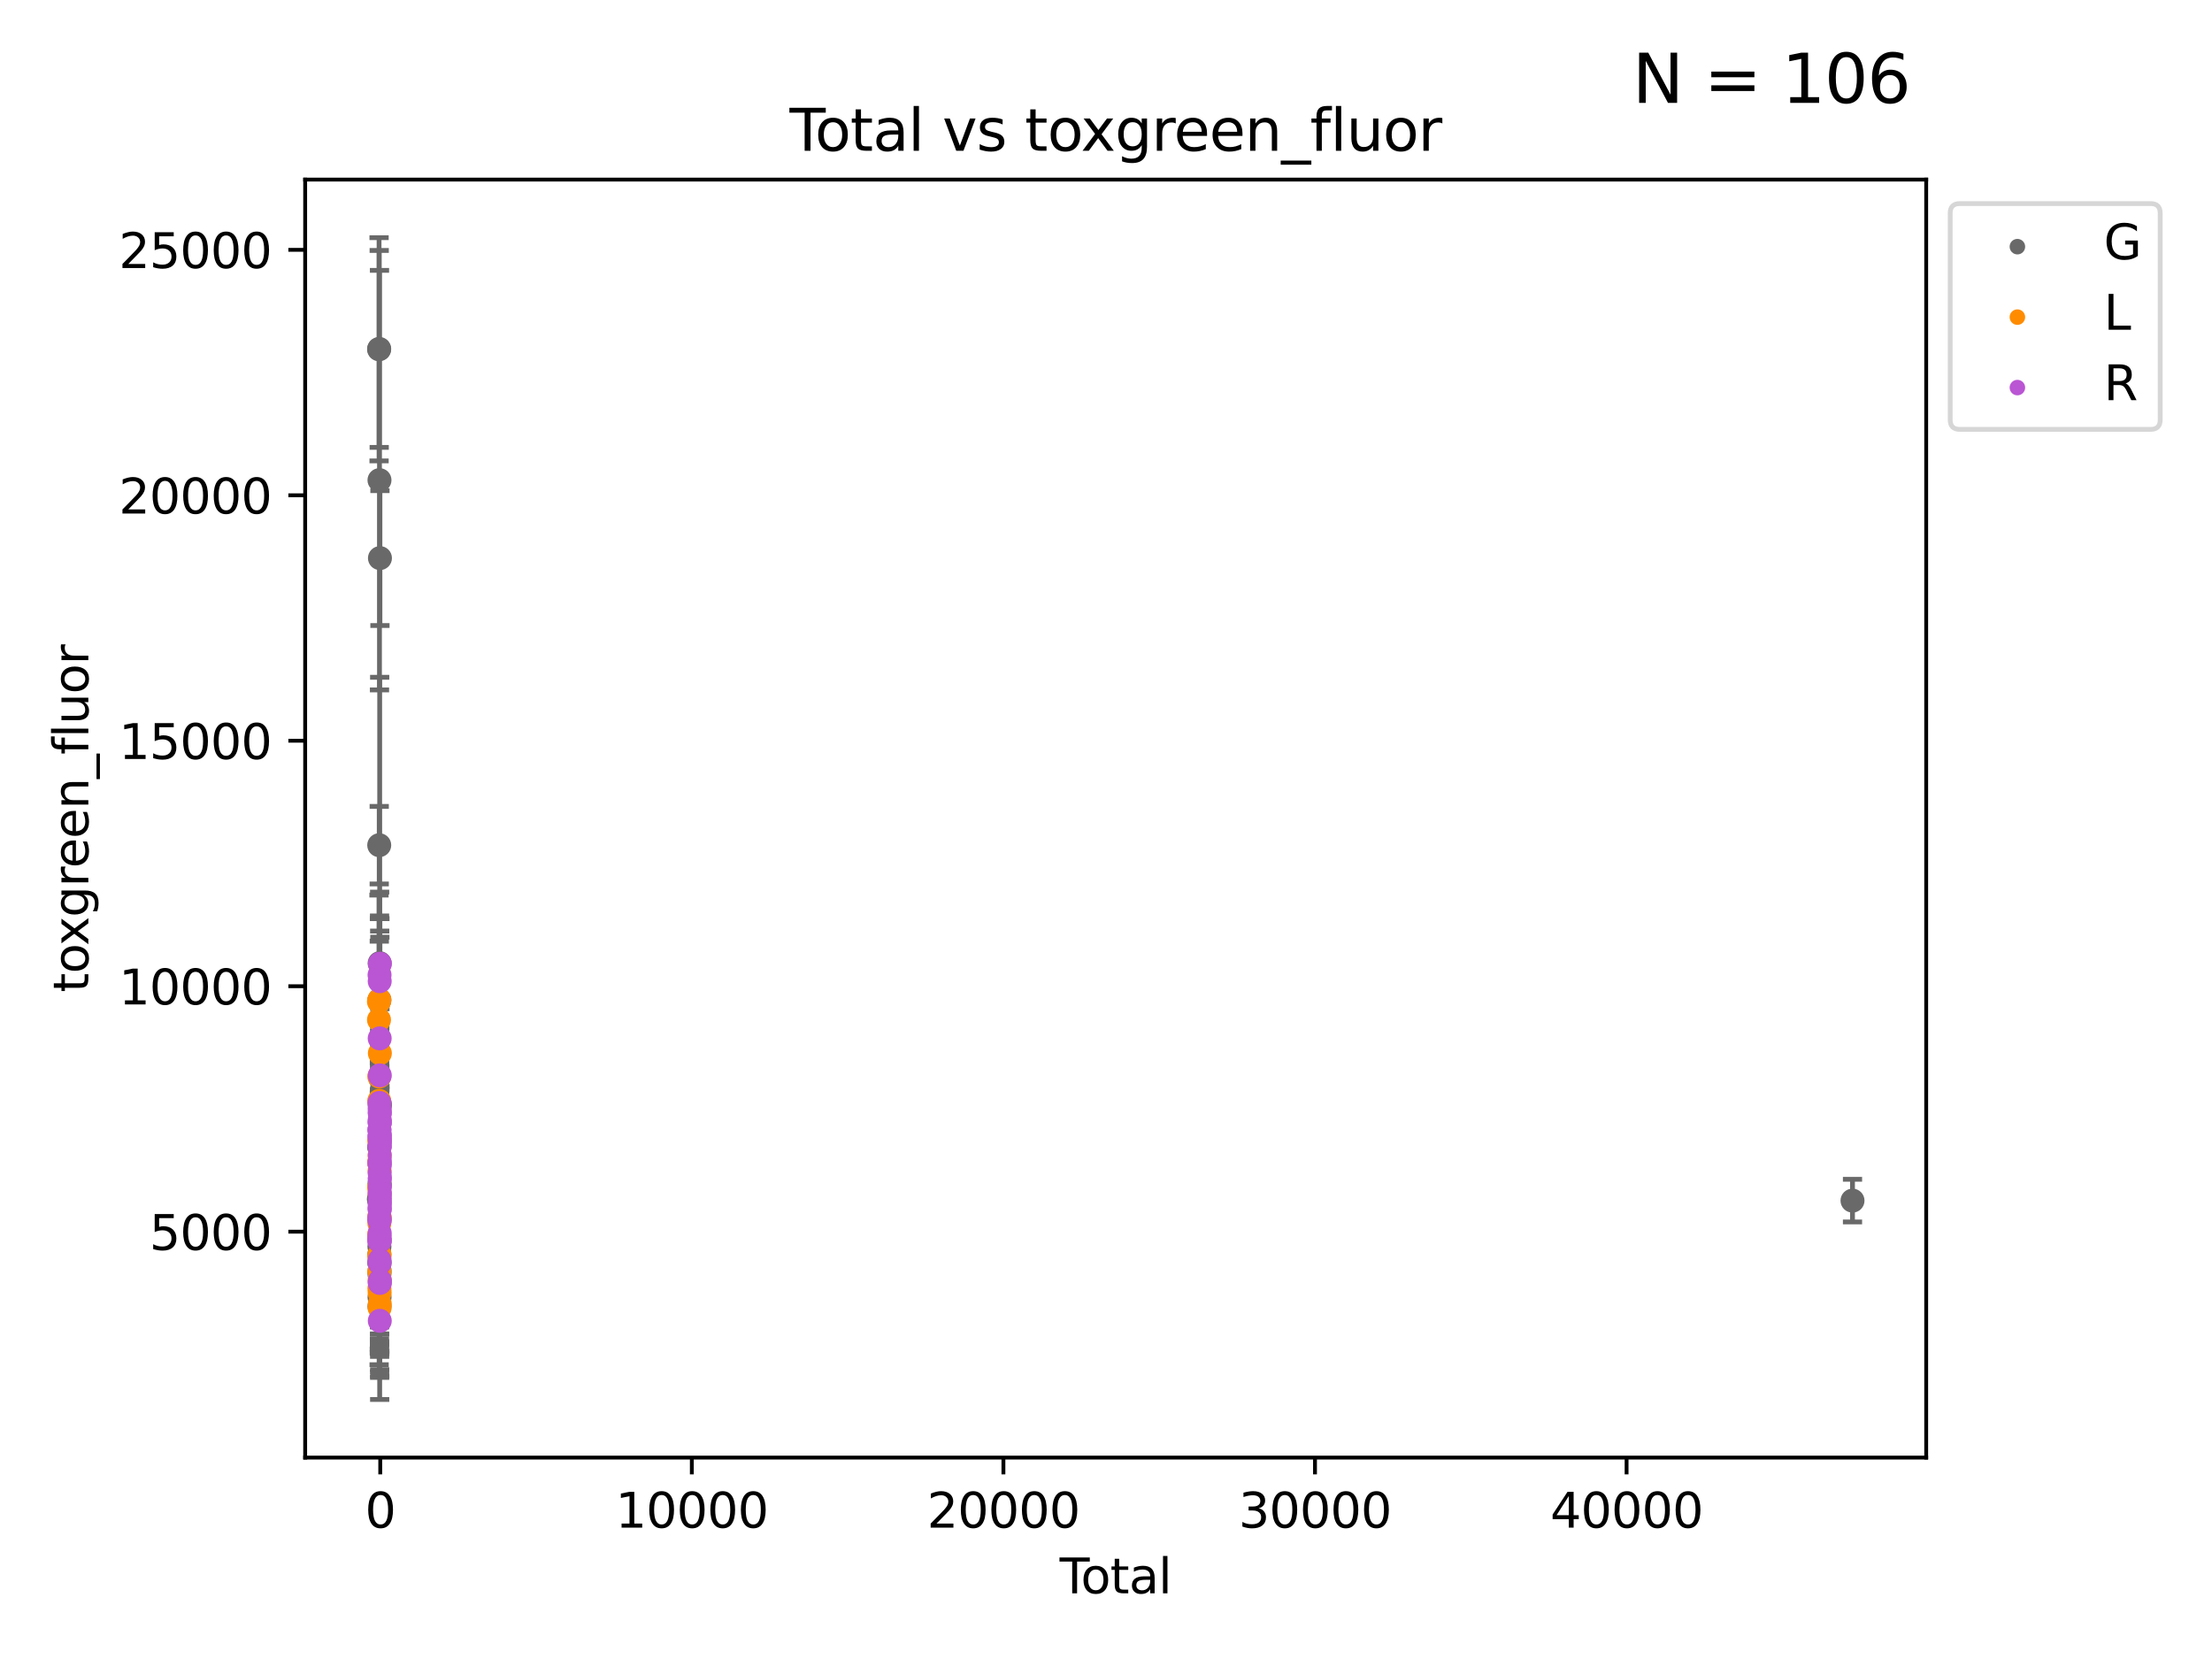<?xml version="1.0" encoding="utf-8" standalone="no"?>
<!DOCTYPE svg PUBLIC "-//W3C//DTD SVG 1.1//EN"
  "http://www.w3.org/Graphics/SVG/1.1/DTD/svg11.dtd">
<svg xmlns:xlink="http://www.w3.org/1999/xlink" width="460.8pt" height="345.6pt" viewBox="0 0 460.8 345.6" xmlns="http://www.w3.org/2000/svg" version="1.1">
 <defs>
  <style type="text/css">*{stroke-linejoin: round; stroke-linecap: butt}</style>
 </defs>
 <g id="figure_1">
  <g id="patch_1">
   <path d="M 0 345.6 
L 460.8 345.6 
L 460.8 0 
L 0 0 
z
" style="fill: #ffffff"/>
  </g>
  <g id="axes_1">
   <g id="patch_2">
    <path d="M 63.571 303.64 
L 401.26 303.64 
L 401.26 37.411 
L 63.571 37.411 
z
" style="fill: #ffffff"/>
   </g>
   <g id="PathCollection_1">
    <defs>
     <path id="m1c02f7a8a8" d="M 0 1.118 
C 0.297 1.118 0.581 1 0.791 0.791 
C 1 0.581 1.118 0.297 1.118 0 
C 1.118 -0.297 1 -0.581 0.791 -0.791 
C 0.581 -1 0.297 -1.118 0 -1.118 
C -0.297 -1.118 -0.581 -1 -0.791 -0.791 
C -1 -0.581 -1.118 -0.297 -1.118 0 
C -1.118 0.297 -1 0.581 -0.791 0.791 
C -0.581 1 -0.297 1.118 0 1.118 
z
" style="stroke: #696969"/>
    </defs>
    <g clip-path="url(#pa8be327143)">
     <use xlink:href="#m1c02f7a8a8" x="78.921" y="249.805" style="fill: #696969; stroke: #696969"/>
     <use xlink:href="#m1c02f7a8a8" x="78.966" y="72.762" style="fill: #696969; stroke: #696969"/>
     <use xlink:href="#m1c02f7a8a8" x="78.983" y="249.864" style="fill: #696969; stroke: #696969"/>
     <use xlink:href="#m1c02f7a8a8" x="78.995" y="72.687" style="fill: #696969; stroke: #696969"/>
     <use xlink:href="#m1c02f7a8a8" x="78.999" y="176.066" style="fill: #696969; stroke: #696969"/>
     <use xlink:href="#m1c02f7a8a8" x="79.021" y="261.299" style="fill: #696969; stroke: #696969"/>
     <use xlink:href="#m1c02f7a8a8" x="79.022" y="238.911" style="fill: #696969; stroke: #696969"/>
     <use xlink:href="#m1c02f7a8a8" x="79.029" y="239.077" style="fill: #696969; stroke: #696969"/>
     <use xlink:href="#m1c02f7a8a8" x="79.032" y="254.099" style="fill: #696969; stroke: #696969"/>
     <use xlink:href="#m1c02f7a8a8" x="79.033" y="208.352" style="fill: #696969; stroke: #696969"/>
     <use xlink:href="#m1c02f7a8a8" x="79.036" y="262.934" style="fill: #696969; stroke: #696969"/>
     <use xlink:href="#m1c02f7a8a8" x="79.042" y="259.688" style="fill: #696969; stroke: #696969"/>
     <use xlink:href="#m1c02f7a8a8" x="79.048" y="272.152" style="fill: #696969; stroke: #696969"/>
     <use xlink:href="#m1c02f7a8a8" x="79.05" y="263.177" style="fill: #696969; stroke: #696969"/>
     <use xlink:href="#m1c02f7a8a8" x="79.05" y="265.392" style="fill: #696969; stroke: #696969"/>
     <use xlink:href="#m1c02f7a8a8" x="79.052" y="253.816" style="fill: #696969; stroke: #696969"/>
     <use xlink:href="#m1c02f7a8a8" x="79.053" y="100.02" style="fill: #696969; stroke: #696969"/>
     <use xlink:href="#m1c02f7a8a8" x="79.057" y="246.555" style="fill: #696969; stroke: #696969"/>
     <use xlink:href="#m1c02f7a8a8" x="79.066" y="270.247" style="fill: #696969; stroke: #696969"/>
     <use xlink:href="#m1c02f7a8a8" x="79.082" y="264.733" style="fill: #696969; stroke: #696969"/>
     <use xlink:href="#m1c02f7a8a8" x="79.087" y="200.643" style="fill: #696969; stroke: #696969"/>
     <use xlink:href="#m1c02f7a8a8" x="79.12" y="246.894" style="fill: #696969; stroke: #696969"/>
     <use xlink:href="#m1c02f7a8a8" x="79.123" y="229.989" style="fill: #696969; stroke: #696969"/>
     <use xlink:href="#m1c02f7a8a8" x="79.128" y="230.327" style="fill: #696969; stroke: #696969"/>
     <use xlink:href="#m1c02f7a8a8" x="79.15" y="116.264" style="fill: #696969; stroke: #696969"/>
     <use xlink:href="#m1c02f7a8a8" x="385.911" y="250.111" style="fill: #696969; stroke: #696969"/>
    </g>
   </g>
   <g id="PathCollection_2">
    <defs>
     <path id="mfdcbf96fa9" d="M 0 1.118 
C 0.297 1.118 0.581 1 0.791 0.791 
C 1 0.581 1.118 0.297 1.118 0 
C 1.118 -0.297 1 -0.581 0.791 -0.791 
C 0.581 -1 0.297 -1.118 0 -1.118 
C -0.297 -1.118 -0.581 -1 -0.791 -0.791 
C -1 -0.581 -1.118 -0.297 -1.118 0 
C -1.118 0.297 -1 0.581 -0.791 0.791 
C -0.581 1 -0.297 1.118 0 1.118 
z
" style="stroke: #ff8c00"/>
    </defs>
    <g clip-path="url(#pa8be327143)">
     <use xlink:href="#mfdcbf96fa9" x="78.941" y="208.641" style="fill: #ff8c00; stroke: #ff8c00"/>
     <use xlink:href="#mfdcbf96fa9" x="78.95" y="212.452" style="fill: #ff8c00; stroke: #ff8c00"/>
     <use xlink:href="#mfdcbf96fa9" x="78.975" y="247.372" style="fill: #ff8c00; stroke: #ff8c00"/>
     <use xlink:href="#mfdcbf96fa9" x="78.978" y="257.195" style="fill: #ff8c00; stroke: #ff8c00"/>
     <use xlink:href="#mfdcbf96fa9" x="79.001" y="242.079" style="fill: #ff8c00; stroke: #ff8c00"/>
     <use xlink:href="#mfdcbf96fa9" x="79.003" y="237.581" style="fill: #ff8c00; stroke: #ff8c00"/>
     <use xlink:href="#mfdcbf96fa9" x="79.004" y="229.332" style="fill: #ff8c00; stroke: #ff8c00"/>
     <use xlink:href="#mfdcbf96fa9" x="79.013" y="258.033" style="fill: #ff8c00; stroke: #ff8c00"/>
     <use xlink:href="#mfdcbf96fa9" x="79.014" y="224.256" style="fill: #ff8c00; stroke: #ff8c00"/>
     <use xlink:href="#mfdcbf96fa9" x="79.028" y="264.836" style="fill: #ff8c00; stroke: #ff8c00"/>
     <use xlink:href="#mfdcbf96fa9" x="79.031" y="254.821" style="fill: #ff8c00; stroke: #ff8c00"/>
     <use xlink:href="#mfdcbf96fa9" x="79.031" y="242.374" style="fill: #ff8c00; stroke: #ff8c00"/>
     <use xlink:href="#mfdcbf96fa9" x="79.032" y="261.816" style="fill: #ff8c00; stroke: #ff8c00"/>
     <use xlink:href="#mfdcbf96fa9" x="79.037" y="208.283" style="fill: #ff8c00; stroke: #ff8c00"/>
     <use xlink:href="#mfdcbf96fa9" x="79.038" y="253.349" style="fill: #ff8c00; stroke: #ff8c00"/>
     <use xlink:href="#mfdcbf96fa9" x="79.043" y="268.391" style="fill: #ff8c00; stroke: #ff8c00"/>
     <use xlink:href="#mfdcbf96fa9" x="79.067" y="261.361" style="fill: #ff8c00; stroke: #ff8c00"/>
     <use xlink:href="#mfdcbf96fa9" x="79.074" y="253.644" style="fill: #ff8c00; stroke: #ff8c00"/>
     <use xlink:href="#mfdcbf96fa9" x="79.076" y="248.64" style="fill: #ff8c00; stroke: #ff8c00"/>
     <use xlink:href="#mfdcbf96fa9" x="79.077" y="243.88" style="fill: #ff8c00; stroke: #ff8c00"/>
     <use xlink:href="#mfdcbf96fa9" x="79.083" y="240.723" style="fill: #ff8c00; stroke: #ff8c00"/>
     <use xlink:href="#mfdcbf96fa9" x="79.084" y="272.428" style="fill: #ff8c00; stroke: #ff8c00"/>
     <use xlink:href="#mfdcbf96fa9" x="79.084" y="266.634" style="fill: #ff8c00; stroke: #ff8c00"/>
     <use xlink:href="#mfdcbf96fa9" x="79.088" y="269.29" style="fill: #ff8c00; stroke: #ff8c00"/>
     <use xlink:href="#mfdcbf96fa9" x="79.117" y="271.656" style="fill: #ff8c00; stroke: #ff8c00"/>
     <use xlink:href="#mfdcbf96fa9" x="79.133" y="219.409" style="fill: #ff8c00; stroke: #ff8c00"/>
    </g>
   </g>
   <g id="PathCollection_3">
    <defs>
     <path id="maea7b39f2f" d="M 0 1.118 
C 0.297 1.118 0.581 1 0.791 0.791 
C 1 0.581 1.118 0.297 1.118 0 
C 1.118 -0.297 1 -0.581 0.791 -0.791 
C 0.581 -1 0.297 -1.118 0 -1.118 
C -0.297 -1.118 -0.581 -1 -0.791 -0.791 
C -1 -0.581 -1.118 -0.297 -1.118 0 
C -1.118 0.297 -1 0.581 -0.791 0.791 
C -0.581 1 -0.297 1.118 0 1.118 
z
" style="stroke: #ba55d3"/>
    </defs>
    <g clip-path="url(#pa8be327143)">
     <use xlink:href="#maea7b39f2f" x="79.032" y="242.311" style="fill: #ba55d3; stroke: #ba55d3"/>
     <use xlink:href="#maea7b39f2f" x="79.039" y="235.342" style="fill: #ba55d3; stroke: #ba55d3"/>
     <use xlink:href="#maea7b39f2f" x="79.039" y="236.831" style="fill: #ba55d3; stroke: #ba55d3"/>
     <use xlink:href="#maea7b39f2f" x="79.04" y="253.537" style="fill: #ba55d3; stroke: #ba55d3"/>
     <use xlink:href="#maea7b39f2f" x="79.049" y="229.756" style="fill: #ba55d3; stroke: #ba55d3"/>
     <use xlink:href="#maea7b39f2f" x="79.05" y="235.399" style="fill: #ba55d3; stroke: #ba55d3"/>
     <use xlink:href="#maea7b39f2f" x="79.056" y="258.553" style="fill: #ba55d3; stroke: #ba55d3"/>
     <use xlink:href="#maea7b39f2f" x="79.056" y="257.531" style="fill: #ba55d3; stroke: #ba55d3"/>
     <use xlink:href="#maea7b39f2f" x="79.064" y="258.434" style="fill: #ba55d3; stroke: #ba55d3"/>
     <use xlink:href="#maea7b39f2f" x="79.066" y="203.1" style="fill: #ba55d3; stroke: #ba55d3"/>
     <use xlink:href="#maea7b39f2f" x="79.074" y="258.379" style="fill: #ba55d3; stroke: #ba55d3"/>
     <use xlink:href="#maea7b39f2f" x="79.075" y="257.897" style="fill: #ba55d3; stroke: #ba55d3"/>
     <use xlink:href="#maea7b39f2f" x="79.077" y="262.558" style="fill: #ba55d3; stroke: #ba55d3"/>
     <use xlink:href="#maea7b39f2f" x="79.078" y="251.449" style="fill: #ba55d3; stroke: #ba55d3"/>
     <use xlink:href="#maea7b39f2f" x="79.082" y="254.231" style="fill: #ba55d3; stroke: #ba55d3"/>
     <use xlink:href="#maea7b39f2f" x="79.084" y="244.363" style="fill: #ba55d3; stroke: #ba55d3"/>
     <use xlink:href="#maea7b39f2f" x="79.086" y="263.128" style="fill: #ba55d3; stroke: #ba55d3"/>
     <use xlink:href="#maea7b39f2f" x="79.086" y="230.98" style="fill: #ba55d3; stroke: #ba55d3"/>
     <use xlink:href="#maea7b39f2f" x="79.087" y="254.164" style="fill: #ba55d3; stroke: #ba55d3"/>
     <use xlink:href="#maea7b39f2f" x="79.089" y="233.71" style="fill: #ba55d3; stroke: #ba55d3"/>
     <use xlink:href="#maea7b39f2f" x="79.091" y="251.994" style="fill: #ba55d3; stroke: #ba55d3"/>
     <use xlink:href="#maea7b39f2f" x="79.095" y="216.314" style="fill: #ba55d3; stroke: #ba55d3"/>
     <use xlink:href="#maea7b39f2f" x="79.098" y="248.481" style="fill: #ba55d3; stroke: #ba55d3"/>
     <use xlink:href="#maea7b39f2f" x="79.099" y="231.876" style="fill: #ba55d3; stroke: #ba55d3"/>
     <use xlink:href="#maea7b39f2f" x="79.099" y="204.406" style="fill: #ba55d3; stroke: #ba55d3"/>
     <use xlink:href="#maea7b39f2f" x="79.1" y="267.114" style="fill: #ba55d3; stroke: #ba55d3"/>
     <use xlink:href="#maea7b39f2f" x="79.1" y="245.628" style="fill: #ba55d3; stroke: #ba55d3"/>
     <use xlink:href="#maea7b39f2f" x="79.103" y="256.889" style="fill: #ba55d3; stroke: #ba55d3"/>
     <use xlink:href="#maea7b39f2f" x="79.104" y="238.886" style="fill: #ba55d3; stroke: #ba55d3"/>
     <use xlink:href="#maea7b39f2f" x="79.105" y="233.254" style="fill: #ba55d3; stroke: #ba55d3"/>
     <use xlink:href="#maea7b39f2f" x="79.105" y="238.57" style="fill: #ba55d3; stroke: #ba55d3"/>
     <use xlink:href="#maea7b39f2f" x="79.105" y="258.544" style="fill: #ba55d3; stroke: #ba55d3"/>
     <use xlink:href="#maea7b39f2f" x="79.109" y="251.828" style="fill: #ba55d3; stroke: #ba55d3"/>
     <use xlink:href="#maea7b39f2f" x="79.11" y="250.527" style="fill: #ba55d3; stroke: #ba55d3"/>
     <use xlink:href="#maea7b39f2f" x="79.111" y="233.921" style="fill: #ba55d3; stroke: #ba55d3"/>
     <use xlink:href="#maea7b39f2f" x="79.115" y="275.154" style="fill: #ba55d3; stroke: #ba55d3"/>
     <use xlink:href="#maea7b39f2f" x="79.115" y="233.837" style="fill: #ba55d3; stroke: #ba55d3"/>
     <use xlink:href="#maea7b39f2f" x="79.117" y="240.628" style="fill: #ba55d3; stroke: #ba55d3"/>
     <use xlink:href="#maea7b39f2f" x="79.12" y="236.556" style="fill: #ba55d3; stroke: #ba55d3"/>
     <use xlink:href="#maea7b39f2f" x="79.121" y="224.024" style="fill: #ba55d3; stroke: #ba55d3"/>
     <use xlink:href="#maea7b39f2f" x="79.122" y="241.752" style="fill: #ba55d3; stroke: #ba55d3"/>
     <use xlink:href="#maea7b39f2f" x="79.122" y="236.512" style="fill: #ba55d3; stroke: #ba55d3"/>
     <use xlink:href="#maea7b39f2f" x="79.123" y="250.663" style="fill: #ba55d3; stroke: #ba55d3"/>
     <use xlink:href="#maea7b39f2f" x="79.126" y="267.263" style="fill: #ba55d3; stroke: #ba55d3"/>
     <use xlink:href="#maea7b39f2f" x="79.129" y="248.739" style="fill: #ba55d3; stroke: #ba55d3"/>
     <use xlink:href="#maea7b39f2f" x="79.135" y="247.234" style="fill: #ba55d3; stroke: #ba55d3"/>
     <use xlink:href="#maea7b39f2f" x="79.135" y="231.781" style="fill: #ba55d3; stroke: #ba55d3"/>
     <use xlink:href="#maea7b39f2f" x="79.14" y="245.358" style="fill: #ba55d3; stroke: #ba55d3"/>
     <use xlink:href="#maea7b39f2f" x="79.143" y="200.763" style="fill: #ba55d3; stroke: #ba55d3"/>
     <use xlink:href="#maea7b39f2f" x="79.144" y="242.602" style="fill: #ba55d3; stroke: #ba55d3"/>
     <use xlink:href="#maea7b39f2f" x="79.145" y="237.57" style="fill: #ba55d3; stroke: #ba55d3"/>
     <use xlink:href="#maea7b39f2f" x="79.145" y="266.802" style="fill: #ba55d3; stroke: #ba55d3"/>
     <use xlink:href="#maea7b39f2f" x="79.145" y="249.672" style="fill: #ba55d3; stroke: #ba55d3"/>
     <use xlink:href="#maea7b39f2f" x="79.155" y="237.737" style="fill: #ba55d3; stroke: #ba55d3"/>
    </g>
   </g>
   <g id="matplotlib.axis_1">
    <g id="xtick_1">
     <g id="line2d_1">
      <defs>
       <path id="m89629d3e05" d="M 0 0 
L 0 3.5 
" style="stroke: #000000; stroke-width: 0.8"/>
      </defs>
      <g>
       <use xlink:href="#m89629d3e05" x="79.213" y="303.64" style="stroke: #000000; stroke-width: 0.8"/>
      </g>
     </g>
     <g id="text_1">
      <!-- 0 -->
      <g transform="translate(76.031 318.238)scale(0.1 -0.1)">
       <defs>
        <path id="DejaVuSans-30" d="M 2034 4250 
Q 1547 4250 1301 3770 
Q 1056 3291 1056 2328 
Q 1056 1369 1301 889 
Q 1547 409 2034 409 
Q 2525 409 2770 889 
Q 3016 1369 3016 2328 
Q 3016 3291 2770 3770 
Q 2525 4250 2034 4250 
z
M 2034 4750 
Q 2819 4750 3233 4129 
Q 3647 3509 3647 2328 
Q 3647 1150 3233 529 
Q 2819 -91 2034 -91 
Q 1250 -91 836 529 
Q 422 1150 422 2328 
Q 422 3509 836 4129 
Q 1250 4750 2034 4750 
z
" transform="scale(0.016)"/>
       </defs>
       <use xlink:href="#DejaVuSans-30"/>
      </g>
     </g>
    </g>
    <g id="xtick_2">
     <g id="line2d_2">
      <g>
       <use xlink:href="#m89629d3e05" x="144.121" y="303.64" style="stroke: #000000; stroke-width: 0.8"/>
      </g>
     </g>
     <g id="text_2">
      <!-- 10000 -->
      <g transform="translate(128.215 318.238)scale(0.1 -0.1)">
       <defs>
        <path id="DejaVuSans-31" d="M 794 531 
L 1825 531 
L 1825 4091 
L 703 3866 
L 703 4441 
L 1819 4666 
L 2450 4666 
L 2450 531 
L 3481 531 
L 3481 0 
L 794 0 
L 794 531 
z
" transform="scale(0.016)"/>
       </defs>
       <use xlink:href="#DejaVuSans-31"/>
       <use xlink:href="#DejaVuSans-30" x="63.623"/>
       <use xlink:href="#DejaVuSans-30" x="127.246"/>
       <use xlink:href="#DejaVuSans-30" x="190.869"/>
       <use xlink:href="#DejaVuSans-30" x="254.492"/>
      </g>
     </g>
    </g>
    <g id="xtick_3">
     <g id="line2d_3">
      <g>
       <use xlink:href="#m89629d3e05" x="209.03" y="303.64" style="stroke: #000000; stroke-width: 0.8"/>
      </g>
     </g>
     <g id="text_3">
      <!-- 20000 -->
      <g transform="translate(193.123 318.238)scale(0.1 -0.1)">
       <defs>
        <path id="DejaVuSans-32" d="M 1228 531 
L 3431 531 
L 3431 0 
L 469 0 
L 469 531 
Q 828 903 1448 1529 
Q 2069 2156 2228 2338 
Q 2531 2678 2651 2914 
Q 2772 3150 2772 3378 
Q 2772 3750 2511 3984 
Q 2250 4219 1831 4219 
Q 1534 4219 1204 4116 
Q 875 4013 500 3803 
L 500 4441 
Q 881 4594 1212 4672 
Q 1544 4750 1819 4750 
Q 2544 4750 2975 4387 
Q 3406 4025 3406 3419 
Q 3406 3131 3298 2873 
Q 3191 2616 2906 2266 
Q 2828 2175 2409 1742 
Q 1991 1309 1228 531 
z
" transform="scale(0.016)"/>
       </defs>
       <use xlink:href="#DejaVuSans-32"/>
       <use xlink:href="#DejaVuSans-30" x="63.623"/>
       <use xlink:href="#DejaVuSans-30" x="127.246"/>
       <use xlink:href="#DejaVuSans-30" x="190.869"/>
       <use xlink:href="#DejaVuSans-30" x="254.492"/>
      </g>
     </g>
    </g>
    <g id="xtick_4">
     <g id="line2d_4">
      <g>
       <use xlink:href="#m89629d3e05" x="273.938" y="303.64" style="stroke: #000000; stroke-width: 0.8"/>
      </g>
     </g>
     <g id="text_4">
      <!-- 30000 -->
      <g transform="translate(258.032 318.238)scale(0.1 -0.1)">
       <defs>
        <path id="DejaVuSans-33" d="M 2597 2516 
Q 3050 2419 3304 2112 
Q 3559 1806 3559 1356 
Q 3559 666 3084 287 
Q 2609 -91 1734 -91 
Q 1441 -91 1130 -33 
Q 819 25 488 141 
L 488 750 
Q 750 597 1062 519 
Q 1375 441 1716 441 
Q 2309 441 2620 675 
Q 2931 909 2931 1356 
Q 2931 1769 2642 2001 
Q 2353 2234 1838 2234 
L 1294 2234 
L 1294 2753 
L 1863 2753 
Q 2328 2753 2575 2939 
Q 2822 3125 2822 3475 
Q 2822 3834 2567 4026 
Q 2313 4219 1838 4219 
Q 1578 4219 1281 4162 
Q 984 4106 628 3988 
L 628 4550 
Q 988 4650 1302 4700 
Q 1616 4750 1894 4750 
Q 2613 4750 3031 4423 
Q 3450 4097 3450 3541 
Q 3450 3153 3228 2886 
Q 3006 2619 2597 2516 
z
" transform="scale(0.016)"/>
       </defs>
       <use xlink:href="#DejaVuSans-33"/>
       <use xlink:href="#DejaVuSans-30" x="63.623"/>
       <use xlink:href="#DejaVuSans-30" x="127.246"/>
       <use xlink:href="#DejaVuSans-30" x="190.869"/>
       <use xlink:href="#DejaVuSans-30" x="254.492"/>
      </g>
     </g>
    </g>
    <g id="xtick_5">
     <g id="line2d_5">
      <g>
       <use xlink:href="#m89629d3e05" x="338.847" y="303.64" style="stroke: #000000; stroke-width: 0.8"/>
      </g>
     </g>
     <g id="text_5">
      <!-- 40000 -->
      <g transform="translate(322.94 318.238)scale(0.1 -0.1)">
       <defs>
        <path id="DejaVuSans-34" d="M 2419 4116 
L 825 1625 
L 2419 1625 
L 2419 4116 
z
M 2253 4666 
L 3047 4666 
L 3047 1625 
L 3713 1625 
L 3713 1100 
L 3047 1100 
L 3047 0 
L 2419 0 
L 2419 1100 
L 313 1100 
L 313 1709 
L 2253 4666 
z
" transform="scale(0.016)"/>
       </defs>
       <use xlink:href="#DejaVuSans-34"/>
       <use xlink:href="#DejaVuSans-30" x="63.623"/>
       <use xlink:href="#DejaVuSans-30" x="127.246"/>
       <use xlink:href="#DejaVuSans-30" x="190.869"/>
       <use xlink:href="#DejaVuSans-30" x="254.492"/>
      </g>
     </g>
    </g>
    <g id="text_6">
     <!-- Total -->
     <g transform="translate(220.739 331.917)scale(0.1 -0.1)">
      <defs>
       <path id="DejaVuSans-54" d="M -19 4666 
L 3928 4666 
L 3928 4134 
L 2272 4134 
L 2272 0 
L 1638 0 
L 1638 4134 
L -19 4134 
L -19 4666 
z
" transform="scale(0.016)"/>
       <path id="DejaVuSans-6f" d="M 1959 3097 
Q 1497 3097 1228 2736 
Q 959 2375 959 1747 
Q 959 1119 1226 758 
Q 1494 397 1959 397 
Q 2419 397 2687 759 
Q 2956 1122 2956 1747 
Q 2956 2369 2687 2733 
Q 2419 3097 1959 3097 
z
M 1959 3584 
Q 2709 3584 3137 3096 
Q 3566 2609 3566 1747 
Q 3566 888 3137 398 
Q 2709 -91 1959 -91 
Q 1206 -91 779 398 
Q 353 888 353 1747 
Q 353 2609 779 3096 
Q 1206 3584 1959 3584 
z
" transform="scale(0.016)"/>
       <path id="DejaVuSans-74" d="M 1172 4494 
L 1172 3500 
L 2356 3500 
L 2356 3053 
L 1172 3053 
L 1172 1153 
Q 1172 725 1289 603 
Q 1406 481 1766 481 
L 2356 481 
L 2356 0 
L 1766 0 
Q 1100 0 847 248 
Q 594 497 594 1153 
L 594 3053 
L 172 3053 
L 172 3500 
L 594 3500 
L 594 4494 
L 1172 4494 
z
" transform="scale(0.016)"/>
       <path id="DejaVuSans-61" d="M 2194 1759 
Q 1497 1759 1228 1600 
Q 959 1441 959 1056 
Q 959 750 1161 570 
Q 1363 391 1709 391 
Q 2188 391 2477 730 
Q 2766 1069 2766 1631 
L 2766 1759 
L 2194 1759 
z
M 3341 1997 
L 3341 0 
L 2766 0 
L 2766 531 
Q 2569 213 2275 61 
Q 1981 -91 1556 -91 
Q 1019 -91 701 211 
Q 384 513 384 1019 
Q 384 1609 779 1909 
Q 1175 2209 1959 2209 
L 2766 2209 
L 2766 2266 
Q 2766 2663 2505 2880 
Q 2244 3097 1772 3097 
Q 1472 3097 1187 3025 
Q 903 2953 641 2809 
L 641 3341 
Q 956 3463 1253 3523 
Q 1550 3584 1831 3584 
Q 2591 3584 2966 3190 
Q 3341 2797 3341 1997 
z
" transform="scale(0.016)"/>
       <path id="DejaVuSans-6c" d="M 603 4863 
L 1178 4863 
L 1178 0 
L 603 0 
L 603 4863 
z
" transform="scale(0.016)"/>
      </defs>
      <use xlink:href="#DejaVuSans-54"/>
      <use xlink:href="#DejaVuSans-6f" x="44.084"/>
      <use xlink:href="#DejaVuSans-74" x="105.266"/>
      <use xlink:href="#DejaVuSans-61" x="144.475"/>
      <use xlink:href="#DejaVuSans-6c" x="205.754"/>
     </g>
    </g>
   </g>
   <g id="matplotlib.axis_2">
    <g id="ytick_1">
     <g id="line2d_6">
      <defs>
       <path id="m3630084c01" d="M 0 0 
L -3.5 0 
" style="stroke: #000000; stroke-width: 0.8"/>
      </defs>
      <g>
       <use xlink:href="#m3630084c01" x="63.571" y="256.58" style="stroke: #000000; stroke-width: 0.8"/>
      </g>
     </g>
     <g id="text_7">
      <!-- 5000 -->
      <g transform="translate(31.121 260.379)scale(0.1 -0.1)">
       <defs>
        <path id="DejaVuSans-35" d="M 691 4666 
L 3169 4666 
L 3169 4134 
L 1269 4134 
L 1269 2991 
Q 1406 3038 1543 3061 
Q 1681 3084 1819 3084 
Q 2600 3084 3056 2656 
Q 3513 2228 3513 1497 
Q 3513 744 3044 326 
Q 2575 -91 1722 -91 
Q 1428 -91 1123 -41 
Q 819 9 494 109 
L 494 744 
Q 775 591 1075 516 
Q 1375 441 1709 441 
Q 2250 441 2565 725 
Q 2881 1009 2881 1497 
Q 2881 1984 2565 2268 
Q 2250 2553 1709 2553 
Q 1456 2553 1204 2497 
Q 953 2441 691 2322 
L 691 4666 
z
" transform="scale(0.016)"/>
       </defs>
       <use xlink:href="#DejaVuSans-35"/>
       <use xlink:href="#DejaVuSans-30" x="63.623"/>
       <use xlink:href="#DejaVuSans-30" x="127.246"/>
       <use xlink:href="#DejaVuSans-30" x="190.869"/>
      </g>
     </g>
    </g>
    <g id="ytick_2">
     <g id="line2d_7">
      <g>
       <use xlink:href="#m3630084c01" x="63.571" y="205.445" style="stroke: #000000; stroke-width: 0.8"/>
      </g>
     </g>
     <g id="text_8">
      <!-- 10000 -->
      <g transform="translate(24.759 209.245)scale(0.1 -0.1)">
       <use xlink:href="#DejaVuSans-31"/>
       <use xlink:href="#DejaVuSans-30" x="63.623"/>
       <use xlink:href="#DejaVuSans-30" x="127.246"/>
       <use xlink:href="#DejaVuSans-30" x="190.869"/>
       <use xlink:href="#DejaVuSans-30" x="254.492"/>
      </g>
     </g>
    </g>
    <g id="ytick_3">
     <g id="line2d_8">
      <g>
       <use xlink:href="#m3630084c01" x="63.571" y="154.31" style="stroke: #000000; stroke-width: 0.8"/>
      </g>
     </g>
     <g id="text_9">
      <!-- 15000 -->
      <g transform="translate(24.759 158.11)scale(0.1 -0.1)">
       <use xlink:href="#DejaVuSans-31"/>
       <use xlink:href="#DejaVuSans-35" x="63.623"/>
       <use xlink:href="#DejaVuSans-30" x="127.246"/>
       <use xlink:href="#DejaVuSans-30" x="190.869"/>
       <use xlink:href="#DejaVuSans-30" x="254.492"/>
      </g>
     </g>
    </g>
    <g id="ytick_4">
     <g id="line2d_9">
      <g>
       <use xlink:href="#m3630084c01" x="63.571" y="103.176" style="stroke: #000000; stroke-width: 0.8"/>
      </g>
     </g>
     <g id="text_10">
      <!-- 20000 -->
      <g transform="translate(24.759 106.975)scale(0.1 -0.1)">
       <use xlink:href="#DejaVuSans-32"/>
       <use xlink:href="#DejaVuSans-30" x="63.623"/>
       <use xlink:href="#DejaVuSans-30" x="127.246"/>
       <use xlink:href="#DejaVuSans-30" x="190.869"/>
       <use xlink:href="#DejaVuSans-30" x="254.492"/>
      </g>
     </g>
    </g>
    <g id="ytick_5">
     <g id="line2d_10">
      <g>
       <use xlink:href="#m3630084c01" x="63.571" y="52.041" style="stroke: #000000; stroke-width: 0.8"/>
      </g>
     </g>
     <g id="text_11">
      <!-- 25000 -->
      <g transform="translate(24.759 55.84)scale(0.1 -0.1)">
       <use xlink:href="#DejaVuSans-32"/>
       <use xlink:href="#DejaVuSans-35" x="63.623"/>
       <use xlink:href="#DejaVuSans-30" x="127.246"/>
       <use xlink:href="#DejaVuSans-30" x="190.869"/>
       <use xlink:href="#DejaVuSans-30" x="254.492"/>
      </g>
     </g>
    </g>
    <g id="text_12">
     <!-- toxgreen_fluor -->
     <g transform="translate(18.401 206.72)rotate(-90)scale(0.1 -0.1)">
      <defs>
       <path id="DejaVuSans-78" d="M 3513 3500 
L 2247 1797 
L 3578 0 
L 2900 0 
L 1881 1375 
L 863 0 
L 184 0 
L 1544 1831 
L 300 3500 
L 978 3500 
L 1906 2253 
L 2834 3500 
L 3513 3500 
z
" transform="scale(0.016)"/>
       <path id="DejaVuSans-67" d="M 2906 1791 
Q 2906 2416 2648 2759 
Q 2391 3103 1925 3103 
Q 1463 3103 1205 2759 
Q 947 2416 947 1791 
Q 947 1169 1205 825 
Q 1463 481 1925 481 
Q 2391 481 2648 825 
Q 2906 1169 2906 1791 
z
M 3481 434 
Q 3481 -459 3084 -895 
Q 2688 -1331 1869 -1331 
Q 1566 -1331 1297 -1286 
Q 1028 -1241 775 -1147 
L 775 -588 
Q 1028 -725 1275 -790 
Q 1522 -856 1778 -856 
Q 2344 -856 2625 -561 
Q 2906 -266 2906 331 
L 2906 616 
Q 2728 306 2450 153 
Q 2172 0 1784 0 
Q 1141 0 747 490 
Q 353 981 353 1791 
Q 353 2603 747 3093 
Q 1141 3584 1784 3584 
Q 2172 3584 2450 3431 
Q 2728 3278 2906 2969 
L 2906 3500 
L 3481 3500 
L 3481 434 
z
" transform="scale(0.016)"/>
       <path id="DejaVuSans-72" d="M 2631 2963 
Q 2534 3019 2420 3045 
Q 2306 3072 2169 3072 
Q 1681 3072 1420 2755 
Q 1159 2438 1159 1844 
L 1159 0 
L 581 0 
L 581 3500 
L 1159 3500 
L 1159 2956 
Q 1341 3275 1631 3429 
Q 1922 3584 2338 3584 
Q 2397 3584 2469 3576 
Q 2541 3569 2628 3553 
L 2631 2963 
z
" transform="scale(0.016)"/>
       <path id="DejaVuSans-65" d="M 3597 1894 
L 3597 1613 
L 953 1613 
Q 991 1019 1311 708 
Q 1631 397 2203 397 
Q 2534 397 2845 478 
Q 3156 559 3463 722 
L 3463 178 
Q 3153 47 2828 -22 
Q 2503 -91 2169 -91 
Q 1331 -91 842 396 
Q 353 884 353 1716 
Q 353 2575 817 3079 
Q 1281 3584 2069 3584 
Q 2775 3584 3186 3129 
Q 3597 2675 3597 1894 
z
M 3022 2063 
Q 3016 2534 2758 2815 
Q 2500 3097 2075 3097 
Q 1594 3097 1305 2825 
Q 1016 2553 972 2059 
L 3022 2063 
z
" transform="scale(0.016)"/>
       <path id="DejaVuSans-6e" d="M 3513 2113 
L 3513 0 
L 2938 0 
L 2938 2094 
Q 2938 2591 2744 2837 
Q 2550 3084 2163 3084 
Q 1697 3084 1428 2787 
Q 1159 2491 1159 1978 
L 1159 0 
L 581 0 
L 581 3500 
L 1159 3500 
L 1159 2956 
Q 1366 3272 1645 3428 
Q 1925 3584 2291 3584 
Q 2894 3584 3203 3211 
Q 3513 2838 3513 2113 
z
" transform="scale(0.016)"/>
       <path id="DejaVuSans-5f" d="M 3263 -1063 
L 3263 -1509 
L -63 -1509 
L -63 -1063 
L 3263 -1063 
z
" transform="scale(0.016)"/>
       <path id="DejaVuSans-66" d="M 2375 4863 
L 2375 4384 
L 1825 4384 
Q 1516 4384 1395 4259 
Q 1275 4134 1275 3809 
L 1275 3500 
L 2222 3500 
L 2222 3053 
L 1275 3053 
L 1275 0 
L 697 0 
L 697 3053 
L 147 3053 
L 147 3500 
L 697 3500 
L 697 3744 
Q 697 4328 969 4595 
Q 1241 4863 1831 4863 
L 2375 4863 
z
" transform="scale(0.016)"/>
       <path id="DejaVuSans-75" d="M 544 1381 
L 544 3500 
L 1119 3500 
L 1119 1403 
Q 1119 906 1312 657 
Q 1506 409 1894 409 
Q 2359 409 2629 706 
Q 2900 1003 2900 1516 
L 2900 3500 
L 3475 3500 
L 3475 0 
L 2900 0 
L 2900 538 
Q 2691 219 2414 64 
Q 2138 -91 1772 -91 
Q 1169 -91 856 284 
Q 544 659 544 1381 
z
M 1991 3584 
L 1991 3584 
z
" transform="scale(0.016)"/>
      </defs>
      <use xlink:href="#DejaVuSans-74"/>
      <use xlink:href="#DejaVuSans-6f" x="39.209"/>
      <use xlink:href="#DejaVuSans-78" x="97.266"/>
      <use xlink:href="#DejaVuSans-67" x="156.445"/>
      <use xlink:href="#DejaVuSans-72" x="219.922"/>
      <use xlink:href="#DejaVuSans-65" x="258.785"/>
      <use xlink:href="#DejaVuSans-65" x="320.309"/>
      <use xlink:href="#DejaVuSans-6e" x="381.832"/>
      <use xlink:href="#DejaVuSans-5f" x="445.211"/>
      <use xlink:href="#DejaVuSans-66" x="495.211"/>
      <use xlink:href="#DejaVuSans-6c" x="530.416"/>
      <use xlink:href="#DejaVuSans-75" x="558.199"/>
      <use xlink:href="#DejaVuSans-6f" x="621.578"/>
      <use xlink:href="#DejaVuSans-72" x="682.76"/>
     </g>
    </g>
   </g>
   <g id="LineCollection_1">
    <path d="M 78.921 256.274 
L 78.921 243.337 
" clip-path="url(#pa8be327143)" style="fill: none; stroke: #696969"/>
    <path d="M 78.966 96.012 
L 78.966 49.513 
" clip-path="url(#pa8be327143)" style="fill: none; stroke: #696969"/>
    <path d="M 78.983 253.889 
L 78.983 245.839 
" clip-path="url(#pa8be327143)" style="fill: none; stroke: #696969"/>
    <path d="M 78.995 93.2 
L 78.995 52.175 
" clip-path="url(#pa8be327143)" style="fill: none; stroke: #696969"/>
    <path d="M 78.999 184.143 
L 78.999 167.989 
" clip-path="url(#pa8be327143)" style="fill: none; stroke: #696969"/>
    <path d="M 79.021 263.704 
L 79.021 258.894 
" clip-path="url(#pa8be327143)" style="fill: none; stroke: #696969"/>
    <path d="M 79.022 250.143 
L 79.022 227.68 
" clip-path="url(#pa8be327143)" style="fill: none; stroke: #696969"/>
    <path d="M 79.029 240.349 
L 79.029 237.804 
" clip-path="url(#pa8be327143)" style="fill: none; stroke: #696969"/>
    <path d="M 79.032 260.156 
L 79.032 248.043 
" clip-path="url(#pa8be327143)" style="fill: none; stroke: #696969"/>
    <path d="M 79.033 215.753 
L 79.033 200.951 
" clip-path="url(#pa8be327143)" style="fill: none; stroke: #696969"/>
    <path d="M 79.036 268.02 
L 79.036 257.848 
" clip-path="url(#pa8be327143)" style="fill: none; stroke: #696969"/>
    <path d="M 79.042 266.736 
L 79.042 252.64 
" clip-path="url(#pa8be327143)" style="fill: none; stroke: #696969"/>
    <path d="M 79.048 276.413 
L 79.048 267.89 
" clip-path="url(#pa8be327143)" style="fill: none; stroke: #696969"/>
    <path d="M 79.05 266.128 
L 79.05 260.226 
" clip-path="url(#pa8be327143)" style="fill: none; stroke: #696969"/>
    <path d="M 79.05 269.821 
L 79.05 260.962 
" clip-path="url(#pa8be327143)" style="fill: none; stroke: #696969"/>
    <path d="M 79.052 280.452 
L 79.052 227.181 
" clip-path="url(#pa8be327143)" style="fill: none; stroke: #696969"/>
    <path d="M 79.053 143.719 
L 79.053 56.322 
" clip-path="url(#pa8be327143)" style="fill: none; stroke: #696969"/>
    <path d="M 79.057 276.383 
L 79.057 216.728 
" clip-path="url(#pa8be327143)" style="fill: none; stroke: #696969"/>
    <path d="M 79.066 279.475 
L 79.066 261.018 
" clip-path="url(#pa8be327143)" style="fill: none; stroke: #696969"/>
    <path d="M 79.082 285.76 
L 79.082 243.707 
" clip-path="url(#pa8be327143)" style="fill: none; stroke: #696969"/>
    <path d="M 79.087 215.448 
L 79.087 185.838 
" clip-path="url(#pa8be327143)" style="fill: none; stroke: #696969"/>
    <path d="M 79.12 260.8 
L 79.12 232.987 
" clip-path="url(#pa8be327143)" style="fill: none; stroke: #696969"/>
    <path d="M 79.123 237.769 
L 79.123 222.208 
" clip-path="url(#pa8be327143)" style="fill: none; stroke: #696969"/>
    <path d="M 79.128 233.714 
L 79.128 226.939 
" clip-path="url(#pa8be327143)" style="fill: none; stroke: #696969"/>
    <path d="M 79.15 130.312 
L 79.15 102.216 
" clip-path="url(#pa8be327143)" style="fill: none; stroke: #696969"/>
    <path d="M 385.911 254.551 
L 385.911 245.671 
" clip-path="url(#pa8be327143)" style="fill: none; stroke: #696969"/>
   </g>
   <g id="line2d_11">
    <defs>
     <path id="me5bc2e8118" d="M 2 0 
L -2 -0 
" style="stroke: #696969"/>
    </defs>
    <g clip-path="url(#pa8be327143)">
     <use xlink:href="#me5bc2e8118" x="78.921" y="256.274" style="fill: #696969; stroke: #696969"/>
     <use xlink:href="#me5bc2e8118" x="78.966" y="96.012" style="fill: #696969; stroke: #696969"/>
     <use xlink:href="#me5bc2e8118" x="78.983" y="253.889" style="fill: #696969; stroke: #696969"/>
     <use xlink:href="#me5bc2e8118" x="78.995" y="93.2" style="fill: #696969; stroke: #696969"/>
     <use xlink:href="#me5bc2e8118" x="78.999" y="184.143" style="fill: #696969; stroke: #696969"/>
     <use xlink:href="#me5bc2e8118" x="79.021" y="263.704" style="fill: #696969; stroke: #696969"/>
     <use xlink:href="#me5bc2e8118" x="79.022" y="250.143" style="fill: #696969; stroke: #696969"/>
     <use xlink:href="#me5bc2e8118" x="79.029" y="240.349" style="fill: #696969; stroke: #696969"/>
     <use xlink:href="#me5bc2e8118" x="79.032" y="260.156" style="fill: #696969; stroke: #696969"/>
     <use xlink:href="#me5bc2e8118" x="79.033" y="215.753" style="fill: #696969; stroke: #696969"/>
     <use xlink:href="#me5bc2e8118" x="79.036" y="268.02" style="fill: #696969; stroke: #696969"/>
     <use xlink:href="#me5bc2e8118" x="79.042" y="266.736" style="fill: #696969; stroke: #696969"/>
     <use xlink:href="#me5bc2e8118" x="79.048" y="276.413" style="fill: #696969; stroke: #696969"/>
     <use xlink:href="#me5bc2e8118" x="79.05" y="266.128" style="fill: #696969; stroke: #696969"/>
     <use xlink:href="#me5bc2e8118" x="79.05" y="269.821" style="fill: #696969; stroke: #696969"/>
     <use xlink:href="#me5bc2e8118" x="79.052" y="280.452" style="fill: #696969; stroke: #696969"/>
     <use xlink:href="#me5bc2e8118" x="79.053" y="143.719" style="fill: #696969; stroke: #696969"/>
     <use xlink:href="#me5bc2e8118" x="79.057" y="276.383" style="fill: #696969; stroke: #696969"/>
     <use xlink:href="#me5bc2e8118" x="79.066" y="279.475" style="fill: #696969; stroke: #696969"/>
     <use xlink:href="#me5bc2e8118" x="79.082" y="285.76" style="fill: #696969; stroke: #696969"/>
     <use xlink:href="#me5bc2e8118" x="79.087" y="215.448" style="fill: #696969; stroke: #696969"/>
     <use xlink:href="#me5bc2e8118" x="79.12" y="260.8" style="fill: #696969; stroke: #696969"/>
     <use xlink:href="#me5bc2e8118" x="79.123" y="237.769" style="fill: #696969; stroke: #696969"/>
     <use xlink:href="#me5bc2e8118" x="79.128" y="233.714" style="fill: #696969; stroke: #696969"/>
     <use xlink:href="#me5bc2e8118" x="79.15" y="130.312" style="fill: #696969; stroke: #696969"/>
     <use xlink:href="#me5bc2e8118" x="385.911" y="254.551" style="fill: #696969; stroke: #696969"/>
    </g>
   </g>
   <g id="line2d_12">
    <g clip-path="url(#pa8be327143)">
     <use xlink:href="#me5bc2e8118" x="78.921" y="243.337" style="fill: #696969; stroke: #696969"/>
     <use xlink:href="#me5bc2e8118" x="78.966" y="49.513" style="fill: #696969; stroke: #696969"/>
     <use xlink:href="#me5bc2e8118" x="78.983" y="245.839" style="fill: #696969; stroke: #696969"/>
     <use xlink:href="#me5bc2e8118" x="78.995" y="52.175" style="fill: #696969; stroke: #696969"/>
     <use xlink:href="#me5bc2e8118" x="78.999" y="167.989" style="fill: #696969; stroke: #696969"/>
     <use xlink:href="#me5bc2e8118" x="79.021" y="258.894" style="fill: #696969; stroke: #696969"/>
     <use xlink:href="#me5bc2e8118" x="79.022" y="227.68" style="fill: #696969; stroke: #696969"/>
     <use xlink:href="#me5bc2e8118" x="79.029" y="237.804" style="fill: #696969; stroke: #696969"/>
     <use xlink:href="#me5bc2e8118" x="79.032" y="248.043" style="fill: #696969; stroke: #696969"/>
     <use xlink:href="#me5bc2e8118" x="79.033" y="200.951" style="fill: #696969; stroke: #696969"/>
     <use xlink:href="#me5bc2e8118" x="79.036" y="257.848" style="fill: #696969; stroke: #696969"/>
     <use xlink:href="#me5bc2e8118" x="79.042" y="252.64" style="fill: #696969; stroke: #696969"/>
     <use xlink:href="#me5bc2e8118" x="79.048" y="267.89" style="fill: #696969; stroke: #696969"/>
     <use xlink:href="#me5bc2e8118" x="79.05" y="260.226" style="fill: #696969; stroke: #696969"/>
     <use xlink:href="#me5bc2e8118" x="79.05" y="260.962" style="fill: #696969; stroke: #696969"/>
     <use xlink:href="#me5bc2e8118" x="79.052" y="227.181" style="fill: #696969; stroke: #696969"/>
     <use xlink:href="#me5bc2e8118" x="79.053" y="56.322" style="fill: #696969; stroke: #696969"/>
     <use xlink:href="#me5bc2e8118" x="79.057" y="216.728" style="fill: #696969; stroke: #696969"/>
     <use xlink:href="#me5bc2e8118" x="79.066" y="261.018" style="fill: #696969; stroke: #696969"/>
     <use xlink:href="#me5bc2e8118" x="79.082" y="243.707" style="fill: #696969; stroke: #696969"/>
     <use xlink:href="#me5bc2e8118" x="79.087" y="185.838" style="fill: #696969; stroke: #696969"/>
     <use xlink:href="#me5bc2e8118" x="79.12" y="232.987" style="fill: #696969; stroke: #696969"/>
     <use xlink:href="#me5bc2e8118" x="79.123" y="222.208" style="fill: #696969; stroke: #696969"/>
     <use xlink:href="#me5bc2e8118" x="79.128" y="226.939" style="fill: #696969; stroke: #696969"/>
     <use xlink:href="#me5bc2e8118" x="79.15" y="102.216" style="fill: #696969; stroke: #696969"/>
     <use xlink:href="#me5bc2e8118" x="385.911" y="245.671" style="fill: #696969; stroke: #696969"/>
    </g>
   </g>
   <g id="LineCollection_2">
    <path d="M 78.941 216.652 
L 78.941 200.629 
" clip-path="url(#pa8be327143)" style="fill: none; stroke: #696969"/>
    <path d="M 78.95 238.445 
L 78.95 186.459 
" clip-path="url(#pa8be327143)" style="fill: none; stroke: #696969"/>
    <path d="M 78.975 269.515 
L 78.975 225.228 
" clip-path="url(#pa8be327143)" style="fill: none; stroke: #696969"/>
    <path d="M 78.978 284.292 
L 78.978 230.097 
" clip-path="url(#pa8be327143)" style="fill: none; stroke: #696969"/>
    <path d="M 79.001 258.821 
L 79.001 225.338 
" clip-path="url(#pa8be327143)" style="fill: none; stroke: #696969"/>
    <path d="M 79.003 250.972 
L 79.003 224.19 
" clip-path="url(#pa8be327143)" style="fill: none; stroke: #696969"/>
    <path d="M 79.004 249.052 
L 79.004 209.612 
" clip-path="url(#pa8be327143)" style="fill: none; stroke: #696969"/>
    <path d="M 79.013 281.031 
L 79.013 235.035 
" clip-path="url(#pa8be327143)" style="fill: none; stroke: #696969"/>
    <path d="M 79.014 252.446 
L 79.014 196.066 
" clip-path="url(#pa8be327143)" style="fill: none; stroke: #696969"/>
    <path d="M 79.028 281.812 
L 79.028 247.86 
" clip-path="url(#pa8be327143)" style="fill: none; stroke: #696969"/>
    <path d="M 79.031 270.133 
L 79.031 239.509 
" clip-path="url(#pa8be327143)" style="fill: none; stroke: #696969"/>
    <path d="M 79.031 251.079 
L 79.031 233.669 
" clip-path="url(#pa8be327143)" style="fill: none; stroke: #696969"/>
    <path d="M 79.032 281.885 
L 79.032 241.748 
" clip-path="url(#pa8be327143)" style="fill: none; stroke: #696969"/>
    <path d="M 79.037 225.204 
L 79.037 191.362 
" clip-path="url(#pa8be327143)" style="fill: none; stroke: #696969"/>
    <path d="M 79.038 267.722 
L 79.038 238.977 
" clip-path="url(#pa8be327143)" style="fill: none; stroke: #696969"/>
    <path d="M 79.043 278.95 
L 79.043 257.833 
" clip-path="url(#pa8be327143)" style="fill: none; stroke: #696969"/>
    <path d="M 79.067 279.67 
L 79.067 243.052 
" clip-path="url(#pa8be327143)" style="fill: none; stroke: #696969"/>
    <path d="M 79.074 266.21 
L 79.074 241.079 
" clip-path="url(#pa8be327143)" style="fill: none; stroke: #696969"/>
    <path d="M 79.076 258.445 
L 79.076 238.835 
" clip-path="url(#pa8be327143)" style="fill: none; stroke: #696969"/>
    <path d="M 79.077 256.664 
L 79.077 231.095 
" clip-path="url(#pa8be327143)" style="fill: none; stroke: #696969"/>
    <path d="M 79.083 251.027 
L 79.083 230.42 
" clip-path="url(#pa8be327143)" style="fill: none; stroke: #696969"/>
    <path d="M 79.084 282.567 
L 79.084 262.289 
" clip-path="url(#pa8be327143)" style="fill: none; stroke: #696969"/>
    <path d="M 79.084 279.982 
L 79.084 253.286 
" clip-path="url(#pa8be327143)" style="fill: none; stroke: #696969"/>
    <path d="M 79.088 286.935 
L 79.088 251.645 
" clip-path="url(#pa8be327143)" style="fill: none; stroke: #696969"/>
    <path d="M 79.117 281.98 
L 79.117 261.332 
" clip-path="url(#pa8be327143)" style="fill: none; stroke: #696969"/>
    <path d="M 79.133 243.587 
L 79.133 195.232 
" clip-path="url(#pa8be327143)" style="fill: none; stroke: #696969"/>
   </g>
   <g id="line2d_13">
    <g clip-path="url(#pa8be327143)">
     <use xlink:href="#me5bc2e8118" x="78.941" y="216.652" style="fill: #696969; stroke: #696969"/>
     <use xlink:href="#me5bc2e8118" x="78.95" y="238.445" style="fill: #696969; stroke: #696969"/>
     <use xlink:href="#me5bc2e8118" x="78.975" y="269.515" style="fill: #696969; stroke: #696969"/>
     <use xlink:href="#me5bc2e8118" x="78.978" y="284.292" style="fill: #696969; stroke: #696969"/>
     <use xlink:href="#me5bc2e8118" x="79.001" y="258.821" style="fill: #696969; stroke: #696969"/>
     <use xlink:href="#me5bc2e8118" x="79.003" y="250.972" style="fill: #696969; stroke: #696969"/>
     <use xlink:href="#me5bc2e8118" x="79.004" y="249.052" style="fill: #696969; stroke: #696969"/>
     <use xlink:href="#me5bc2e8118" x="79.013" y="281.031" style="fill: #696969; stroke: #696969"/>
     <use xlink:href="#me5bc2e8118" x="79.014" y="252.446" style="fill: #696969; stroke: #696969"/>
     <use xlink:href="#me5bc2e8118" x="79.028" y="281.812" style="fill: #696969; stroke: #696969"/>
     <use xlink:href="#me5bc2e8118" x="79.031" y="270.133" style="fill: #696969; stroke: #696969"/>
     <use xlink:href="#me5bc2e8118" x="79.031" y="251.079" style="fill: #696969; stroke: #696969"/>
     <use xlink:href="#me5bc2e8118" x="79.032" y="281.885" style="fill: #696969; stroke: #696969"/>
     <use xlink:href="#me5bc2e8118" x="79.037" y="225.204" style="fill: #696969; stroke: #696969"/>
     <use xlink:href="#me5bc2e8118" x="79.038" y="267.722" style="fill: #696969; stroke: #696969"/>
     <use xlink:href="#me5bc2e8118" x="79.043" y="278.95" style="fill: #696969; stroke: #696969"/>
     <use xlink:href="#me5bc2e8118" x="79.067" y="279.67" style="fill: #696969; stroke: #696969"/>
     <use xlink:href="#me5bc2e8118" x="79.074" y="266.21" style="fill: #696969; stroke: #696969"/>
     <use xlink:href="#me5bc2e8118" x="79.076" y="258.445" style="fill: #696969; stroke: #696969"/>
     <use xlink:href="#me5bc2e8118" x="79.077" y="256.664" style="fill: #696969; stroke: #696969"/>
     <use xlink:href="#me5bc2e8118" x="79.083" y="251.027" style="fill: #696969; stroke: #696969"/>
     <use xlink:href="#me5bc2e8118" x="79.084" y="282.567" style="fill: #696969; stroke: #696969"/>
     <use xlink:href="#me5bc2e8118" x="79.084" y="279.982" style="fill: #696969; stroke: #696969"/>
     <use xlink:href="#me5bc2e8118" x="79.088" y="286.935" style="fill: #696969; stroke: #696969"/>
     <use xlink:href="#me5bc2e8118" x="79.117" y="281.98" style="fill: #696969; stroke: #696969"/>
     <use xlink:href="#me5bc2e8118" x="79.133" y="243.587" style="fill: #696969; stroke: #696969"/>
    </g>
   </g>
   <g id="line2d_14">
    <g clip-path="url(#pa8be327143)">
     <use xlink:href="#me5bc2e8118" x="78.941" y="200.629" style="fill: #696969; stroke: #696969"/>
     <use xlink:href="#me5bc2e8118" x="78.95" y="186.459" style="fill: #696969; stroke: #696969"/>
     <use xlink:href="#me5bc2e8118" x="78.975" y="225.228" style="fill: #696969; stroke: #696969"/>
     <use xlink:href="#me5bc2e8118" x="78.978" y="230.097" style="fill: #696969; stroke: #696969"/>
     <use xlink:href="#me5bc2e8118" x="79.001" y="225.338" style="fill: #696969; stroke: #696969"/>
     <use xlink:href="#me5bc2e8118" x="79.003" y="224.19" style="fill: #696969; stroke: #696969"/>
     <use xlink:href="#me5bc2e8118" x="79.004" y="209.612" style="fill: #696969; stroke: #696969"/>
     <use xlink:href="#me5bc2e8118" x="79.013" y="235.035" style="fill: #696969; stroke: #696969"/>
     <use xlink:href="#me5bc2e8118" x="79.014" y="196.066" style="fill: #696969; stroke: #696969"/>
     <use xlink:href="#me5bc2e8118" x="79.028" y="247.86" style="fill: #696969; stroke: #696969"/>
     <use xlink:href="#me5bc2e8118" x="79.031" y="239.509" style="fill: #696969; stroke: #696969"/>
     <use xlink:href="#me5bc2e8118" x="79.031" y="233.669" style="fill: #696969; stroke: #696969"/>
     <use xlink:href="#me5bc2e8118" x="79.032" y="241.748" style="fill: #696969; stroke: #696969"/>
     <use xlink:href="#me5bc2e8118" x="79.037" y="191.362" style="fill: #696969; stroke: #696969"/>
     <use xlink:href="#me5bc2e8118" x="79.038" y="238.977" style="fill: #696969; stroke: #696969"/>
     <use xlink:href="#me5bc2e8118" x="79.043" y="257.833" style="fill: #696969; stroke: #696969"/>
     <use xlink:href="#me5bc2e8118" x="79.067" y="243.052" style="fill: #696969; stroke: #696969"/>
     <use xlink:href="#me5bc2e8118" x="79.074" y="241.079" style="fill: #696969; stroke: #696969"/>
     <use xlink:href="#me5bc2e8118" x="79.076" y="238.835" style="fill: #696969; stroke: #696969"/>
     <use xlink:href="#me5bc2e8118" x="79.077" y="231.095" style="fill: #696969; stroke: #696969"/>
     <use xlink:href="#me5bc2e8118" x="79.083" y="230.42" style="fill: #696969; stroke: #696969"/>
     <use xlink:href="#me5bc2e8118" x="79.084" y="262.289" style="fill: #696969; stroke: #696969"/>
     <use xlink:href="#me5bc2e8118" x="79.084" y="253.286" style="fill: #696969; stroke: #696969"/>
     <use xlink:href="#me5bc2e8118" x="79.088" y="251.645" style="fill: #696969; stroke: #696969"/>
     <use xlink:href="#me5bc2e8118" x="79.117" y="261.332" style="fill: #696969; stroke: #696969"/>
     <use xlink:href="#me5bc2e8118" x="79.133" y="195.232" style="fill: #696969; stroke: #696969"/>
    </g>
   </g>
   <g id="LineCollection_3">
    <path d="M 79.032 263.224 
L 79.032 221.399 
" clip-path="url(#pa8be327143)" style="fill: none; stroke: #696969"/>
    <path d="M 79.039 251.877 
L 79.039 218.807 
" clip-path="url(#pa8be327143)" style="fill: none; stroke: #696969"/>
    <path d="M 79.039 250.011 
L 79.039 223.651 
" clip-path="url(#pa8be327143)" style="fill: none; stroke: #696969"/>
    <path d="M 79.04 273.835 
L 79.04 233.239 
" clip-path="url(#pa8be327143)" style="fill: none; stroke: #696969"/>
    <path d="M 79.049 238.223 
L 79.049 221.289 
" clip-path="url(#pa8be327143)" style="fill: none; stroke: #696969"/>
    <path d="M 79.05 249.461 
L 79.05 221.338 
" clip-path="url(#pa8be327143)" style="fill: none; stroke: #696969"/>
    <path d="M 79.056 274.976 
L 79.056 242.13 
" clip-path="url(#pa8be327143)" style="fill: none; stroke: #696969"/>
    <path d="M 79.056 280.119 
L 79.056 234.943 
" clip-path="url(#pa8be327143)" style="fill: none; stroke: #696969"/>
    <path d="M 79.064 281.844 
L 79.064 235.024 
" clip-path="url(#pa8be327143)" style="fill: none; stroke: #696969"/>
    <path d="M 79.066 215.395 
L 79.066 190.804 
" clip-path="url(#pa8be327143)" style="fill: none; stroke: #696969"/>
    <path d="M 79.074 277.875 
L 79.074 238.883 
" clip-path="url(#pa8be327143)" style="fill: none; stroke: #696969"/>
    <path d="M 79.075 272.775 
L 79.075 243.019 
" clip-path="url(#pa8be327143)" style="fill: none; stroke: #696969"/>
    <path d="M 79.077 277.948 
L 79.077 247.169 
" clip-path="url(#pa8be327143)" style="fill: none; stroke: #696969"/>
    <path d="M 79.078 270.002 
L 79.078 232.896 
" clip-path="url(#pa8be327143)" style="fill: none; stroke: #696969"/>
    <path d="M 79.082 269.462 
L 79.082 239 
" clip-path="url(#pa8be327143)" style="fill: none; stroke: #696969"/>
    <path d="M 79.084 253.363 
L 79.084 235.362 
" clip-path="url(#pa8be327143)" style="fill: none; stroke: #696969"/>
    <path d="M 79.086 275.016 
L 79.086 251.24 
" clip-path="url(#pa8be327143)" style="fill: none; stroke: #696969"/>
    <path d="M 79.086 242.328 
L 79.086 219.633 
" clip-path="url(#pa8be327143)" style="fill: none; stroke: #696969"/>
    <path d="M 79.087 272.509 
L 79.087 235.818 
" clip-path="url(#pa8be327143)" style="fill: none; stroke: #696969"/>
    <path d="M 79.089 245.272 
L 79.089 222.148 
" clip-path="url(#pa8be327143)" style="fill: none; stroke: #696969"/>
    <path d="M 79.091 263.04 
L 79.091 240.947 
" clip-path="url(#pa8be327143)" style="fill: none; stroke: #696969"/>
    <path d="M 79.095 291.539 
L 79.095 141.089 
" clip-path="url(#pa8be327143)" style="fill: none; stroke: #696969"/>
    <path d="M 79.098 262.483 
L 79.098 234.48 
" clip-path="url(#pa8be327143)" style="fill: none; stroke: #696969"/>
    <path d="M 79.099 244.727 
L 79.099 219.025 
" clip-path="url(#pa8be327143)" style="fill: none; stroke: #696969"/>
    <path d="M 79.099 214.861 
L 79.099 193.952 
" clip-path="url(#pa8be327143)" style="fill: none; stroke: #696969"/>
    <path d="M 79.1 285.317 
L 79.1 248.91 
" clip-path="url(#pa8be327143)" style="fill: none; stroke: #696969"/>
    <path d="M 79.1 259.222 
L 79.1 232.034 
" clip-path="url(#pa8be327143)" style="fill: none; stroke: #696969"/>
    <path d="M 79.103 271.076 
L 79.103 242.702 
" clip-path="url(#pa8be327143)" style="fill: none; stroke: #696969"/>
    <path d="M 79.104 259.885 
L 79.104 217.886 
" clip-path="url(#pa8be327143)" style="fill: none; stroke: #696969"/>
    <path d="M 79.105 239.566 
L 79.105 226.943 
" clip-path="url(#pa8be327143)" style="fill: none; stroke: #696969"/>
    <path d="M 79.105 245.165 
L 79.105 231.975 
" clip-path="url(#pa8be327143)" style="fill: none; stroke: #696969"/>
    <path d="M 79.105 274.014 
L 79.105 243.073 
" clip-path="url(#pa8be327143)" style="fill: none; stroke: #696969"/>
    <path d="M 79.109 273.166 
L 79.109 230.489 
" clip-path="url(#pa8be327143)" style="fill: none; stroke: #696969"/>
    <path d="M 79.11 263.7 
L 79.11 237.354 
" clip-path="url(#pa8be327143)" style="fill: none; stroke: #696969"/>
    <path d="M 79.111 240.528 
L 79.111 227.315 
" clip-path="url(#pa8be327143)" style="fill: none; stroke: #696969"/>
    <path d="M 79.115 286.657 
L 79.115 263.652 
" clip-path="url(#pa8be327143)" style="fill: none; stroke: #696969"/>
    <path d="M 79.115 244.145 
L 79.115 223.529 
" clip-path="url(#pa8be327143)" style="fill: none; stroke: #696969"/>
    <path d="M 79.117 256.633 
L 79.117 224.624 
" clip-path="url(#pa8be327143)" style="fill: none; stroke: #696969"/>
    <path d="M 79.12 237.513 
L 79.12 235.599 
" clip-path="url(#pa8be327143)" style="fill: none; stroke: #696969"/>
    <path d="M 79.121 235.301 
L 79.121 212.746 
" clip-path="url(#pa8be327143)" style="fill: none; stroke: #696969"/>
    <path d="M 79.122 253.805 
L 79.122 229.699 
" clip-path="url(#pa8be327143)" style="fill: none; stroke: #696969"/>
    <path d="M 79.122 258.886 
L 79.122 214.139 
" clip-path="url(#pa8be327143)" style="fill: none; stroke: #696969"/>
    <path d="M 79.123 263.878 
L 79.123 237.448 
" clip-path="url(#pa8be327143)" style="fill: none; stroke: #696969"/>
    <path d="M 79.126 281.447 
L 79.126 253.078 
" clip-path="url(#pa8be327143)" style="fill: none; stroke: #696969"/>
    <path d="M 79.129 264.635 
L 79.129 232.842 
" clip-path="url(#pa8be327143)" style="fill: none; stroke: #696969"/>
    <path d="M 79.135 262.026 
L 79.135 232.442 
" clip-path="url(#pa8be327143)" style="fill: none; stroke: #696969"/>
    <path d="M 79.135 250.706 
L 79.135 212.856 
" clip-path="url(#pa8be327143)" style="fill: none; stroke: #696969"/>
    <path d="M 79.14 249.427 
L 79.14 241.29 
" clip-path="url(#pa8be327143)" style="fill: none; stroke: #696969"/>
    <path d="M 79.143 210.144 
L 79.143 191.383 
" clip-path="url(#pa8be327143)" style="fill: none; stroke: #696969"/>
    <path d="M 79.144 261.361 
L 79.144 223.844 
" clip-path="url(#pa8be327143)" style="fill: none; stroke: #696969"/>
    <path d="M 79.145 241.906 
L 79.145 233.234 
" clip-path="url(#pa8be327143)" style="fill: none; stroke: #696969"/>
    <path d="M 79.145 272.332 
L 79.145 261.271 
" clip-path="url(#pa8be327143)" style="fill: none; stroke: #696969"/>
    <path d="M 79.145 269.542 
L 79.145 229.802 
" clip-path="url(#pa8be327143)" style="fill: none; stroke: #696969"/>
    <path d="M 79.155 249.158 
L 79.155 226.316 
" clip-path="url(#pa8be327143)" style="fill: none; stroke: #696969"/>
   </g>
   <g id="line2d_15">
    <g clip-path="url(#pa8be327143)">
     <use xlink:href="#me5bc2e8118" x="79.032" y="263.224" style="fill: #696969; stroke: #696969"/>
     <use xlink:href="#me5bc2e8118" x="79.039" y="251.877" style="fill: #696969; stroke: #696969"/>
     <use xlink:href="#me5bc2e8118" x="79.039" y="250.011" style="fill: #696969; stroke: #696969"/>
     <use xlink:href="#me5bc2e8118" x="79.04" y="273.835" style="fill: #696969; stroke: #696969"/>
     <use xlink:href="#me5bc2e8118" x="79.049" y="238.223" style="fill: #696969; stroke: #696969"/>
     <use xlink:href="#me5bc2e8118" x="79.05" y="249.461" style="fill: #696969; stroke: #696969"/>
     <use xlink:href="#me5bc2e8118" x="79.056" y="274.976" style="fill: #696969; stroke: #696969"/>
     <use xlink:href="#me5bc2e8118" x="79.056" y="280.119" style="fill: #696969; stroke: #696969"/>
     <use xlink:href="#me5bc2e8118" x="79.064" y="281.844" style="fill: #696969; stroke: #696969"/>
     <use xlink:href="#me5bc2e8118" x="79.066" y="215.395" style="fill: #696969; stroke: #696969"/>
     <use xlink:href="#me5bc2e8118" x="79.074" y="277.875" style="fill: #696969; stroke: #696969"/>
     <use xlink:href="#me5bc2e8118" x="79.075" y="272.775" style="fill: #696969; stroke: #696969"/>
     <use xlink:href="#me5bc2e8118" x="79.077" y="277.948" style="fill: #696969; stroke: #696969"/>
     <use xlink:href="#me5bc2e8118" x="79.078" y="270.002" style="fill: #696969; stroke: #696969"/>
     <use xlink:href="#me5bc2e8118" x="79.082" y="269.462" style="fill: #696969; stroke: #696969"/>
     <use xlink:href="#me5bc2e8118" x="79.084" y="253.363" style="fill: #696969; stroke: #696969"/>
     <use xlink:href="#me5bc2e8118" x="79.086" y="275.016" style="fill: #696969; stroke: #696969"/>
     <use xlink:href="#me5bc2e8118" x="79.086" y="242.328" style="fill: #696969; stroke: #696969"/>
     <use xlink:href="#me5bc2e8118" x="79.087" y="272.509" style="fill: #696969; stroke: #696969"/>
     <use xlink:href="#me5bc2e8118" x="79.089" y="245.272" style="fill: #696969; stroke: #696969"/>
     <use xlink:href="#me5bc2e8118" x="79.091" y="263.04" style="fill: #696969; stroke: #696969"/>
     <use xlink:href="#me5bc2e8118" x="79.095" y="291.539" style="fill: #696969; stroke: #696969"/>
     <use xlink:href="#me5bc2e8118" x="79.098" y="262.483" style="fill: #696969; stroke: #696969"/>
     <use xlink:href="#me5bc2e8118" x="79.099" y="244.727" style="fill: #696969; stroke: #696969"/>
     <use xlink:href="#me5bc2e8118" x="79.099" y="214.861" style="fill: #696969; stroke: #696969"/>
     <use xlink:href="#me5bc2e8118" x="79.1" y="285.317" style="fill: #696969; stroke: #696969"/>
     <use xlink:href="#me5bc2e8118" x="79.1" y="259.222" style="fill: #696969; stroke: #696969"/>
     <use xlink:href="#me5bc2e8118" x="79.103" y="271.076" style="fill: #696969; stroke: #696969"/>
     <use xlink:href="#me5bc2e8118" x="79.104" y="259.885" style="fill: #696969; stroke: #696969"/>
     <use xlink:href="#me5bc2e8118" x="79.105" y="239.566" style="fill: #696969; stroke: #696969"/>
     <use xlink:href="#me5bc2e8118" x="79.105" y="245.165" style="fill: #696969; stroke: #696969"/>
     <use xlink:href="#me5bc2e8118" x="79.105" y="274.014" style="fill: #696969; stroke: #696969"/>
     <use xlink:href="#me5bc2e8118" x="79.109" y="273.166" style="fill: #696969; stroke: #696969"/>
     <use xlink:href="#me5bc2e8118" x="79.11" y="263.7" style="fill: #696969; stroke: #696969"/>
     <use xlink:href="#me5bc2e8118" x="79.111" y="240.528" style="fill: #696969; stroke: #696969"/>
     <use xlink:href="#me5bc2e8118" x="79.115" y="286.657" style="fill: #696969; stroke: #696969"/>
     <use xlink:href="#me5bc2e8118" x="79.115" y="244.145" style="fill: #696969; stroke: #696969"/>
     <use xlink:href="#me5bc2e8118" x="79.117" y="256.633" style="fill: #696969; stroke: #696969"/>
     <use xlink:href="#me5bc2e8118" x="79.12" y="237.513" style="fill: #696969; stroke: #696969"/>
     <use xlink:href="#me5bc2e8118" x="79.121" y="235.301" style="fill: #696969; stroke: #696969"/>
     <use xlink:href="#me5bc2e8118" x="79.122" y="253.805" style="fill: #696969; stroke: #696969"/>
     <use xlink:href="#me5bc2e8118" x="79.122" y="258.886" style="fill: #696969; stroke: #696969"/>
     <use xlink:href="#me5bc2e8118" x="79.123" y="263.878" style="fill: #696969; stroke: #696969"/>
     <use xlink:href="#me5bc2e8118" x="79.126" y="281.447" style="fill: #696969; stroke: #696969"/>
     <use xlink:href="#me5bc2e8118" x="79.129" y="264.635" style="fill: #696969; stroke: #696969"/>
     <use xlink:href="#me5bc2e8118" x="79.135" y="262.026" style="fill: #696969; stroke: #696969"/>
     <use xlink:href="#me5bc2e8118" x="79.135" y="250.706" style="fill: #696969; stroke: #696969"/>
     <use xlink:href="#me5bc2e8118" x="79.14" y="249.427" style="fill: #696969; stroke: #696969"/>
     <use xlink:href="#me5bc2e8118" x="79.143" y="210.144" style="fill: #696969; stroke: #696969"/>
     <use xlink:href="#me5bc2e8118" x="79.144" y="261.361" style="fill: #696969; stroke: #696969"/>
     <use xlink:href="#me5bc2e8118" x="79.145" y="241.906" style="fill: #696969; stroke: #696969"/>
     <use xlink:href="#me5bc2e8118" x="79.145" y="272.332" style="fill: #696969; stroke: #696969"/>
     <use xlink:href="#me5bc2e8118" x="79.145" y="269.542" style="fill: #696969; stroke: #696969"/>
     <use xlink:href="#me5bc2e8118" x="79.155" y="249.158" style="fill: #696969; stroke: #696969"/>
    </g>
   </g>
   <g id="line2d_16">
    <g clip-path="url(#pa8be327143)">
     <use xlink:href="#me5bc2e8118" x="79.032" y="221.399" style="fill: #696969; stroke: #696969"/>
     <use xlink:href="#me5bc2e8118" x="79.039" y="218.807" style="fill: #696969; stroke: #696969"/>
     <use xlink:href="#me5bc2e8118" x="79.039" y="223.651" style="fill: #696969; stroke: #696969"/>
     <use xlink:href="#me5bc2e8118" x="79.04" y="233.239" style="fill: #696969; stroke: #696969"/>
     <use xlink:href="#me5bc2e8118" x="79.049" y="221.289" style="fill: #696969; stroke: #696969"/>
     <use xlink:href="#me5bc2e8118" x="79.05" y="221.338" style="fill: #696969; stroke: #696969"/>
     <use xlink:href="#me5bc2e8118" x="79.056" y="242.13" style="fill: #696969; stroke: #696969"/>
     <use xlink:href="#me5bc2e8118" x="79.056" y="234.943" style="fill: #696969; stroke: #696969"/>
     <use xlink:href="#me5bc2e8118" x="79.064" y="235.024" style="fill: #696969; stroke: #696969"/>
     <use xlink:href="#me5bc2e8118" x="79.066" y="190.804" style="fill: #696969; stroke: #696969"/>
     <use xlink:href="#me5bc2e8118" x="79.074" y="238.883" style="fill: #696969; stroke: #696969"/>
     <use xlink:href="#me5bc2e8118" x="79.075" y="243.019" style="fill: #696969; stroke: #696969"/>
     <use xlink:href="#me5bc2e8118" x="79.077" y="247.169" style="fill: #696969; stroke: #696969"/>
     <use xlink:href="#me5bc2e8118" x="79.078" y="232.896" style="fill: #696969; stroke: #696969"/>
     <use xlink:href="#me5bc2e8118" x="79.082" y="239" style="fill: #696969; stroke: #696969"/>
     <use xlink:href="#me5bc2e8118" x="79.084" y="235.362" style="fill: #696969; stroke: #696969"/>
     <use xlink:href="#me5bc2e8118" x="79.086" y="251.24" style="fill: #696969; stroke: #696969"/>
     <use xlink:href="#me5bc2e8118" x="79.086" y="219.633" style="fill: #696969; stroke: #696969"/>
     <use xlink:href="#me5bc2e8118" x="79.087" y="235.818" style="fill: #696969; stroke: #696969"/>
     <use xlink:href="#me5bc2e8118" x="79.089" y="222.148" style="fill: #696969; stroke: #696969"/>
     <use xlink:href="#me5bc2e8118" x="79.091" y="240.947" style="fill: #696969; stroke: #696969"/>
     <use xlink:href="#me5bc2e8118" x="79.095" y="141.089" style="fill: #696969; stroke: #696969"/>
     <use xlink:href="#me5bc2e8118" x="79.098" y="234.48" style="fill: #696969; stroke: #696969"/>
     <use xlink:href="#me5bc2e8118" x="79.099" y="219.025" style="fill: #696969; stroke: #696969"/>
     <use xlink:href="#me5bc2e8118" x="79.099" y="193.952" style="fill: #696969; stroke: #696969"/>
     <use xlink:href="#me5bc2e8118" x="79.1" y="248.91" style="fill: #696969; stroke: #696969"/>
     <use xlink:href="#me5bc2e8118" x="79.1" y="232.034" style="fill: #696969; stroke: #696969"/>
     <use xlink:href="#me5bc2e8118" x="79.103" y="242.702" style="fill: #696969; stroke: #696969"/>
     <use xlink:href="#me5bc2e8118" x="79.104" y="217.886" style="fill: #696969; stroke: #696969"/>
     <use xlink:href="#me5bc2e8118" x="79.105" y="226.943" style="fill: #696969; stroke: #696969"/>
     <use xlink:href="#me5bc2e8118" x="79.105" y="231.975" style="fill: #696969; stroke: #696969"/>
     <use xlink:href="#me5bc2e8118" x="79.105" y="243.073" style="fill: #696969; stroke: #696969"/>
     <use xlink:href="#me5bc2e8118" x="79.109" y="230.489" style="fill: #696969; stroke: #696969"/>
     <use xlink:href="#me5bc2e8118" x="79.11" y="237.354" style="fill: #696969; stroke: #696969"/>
     <use xlink:href="#me5bc2e8118" x="79.111" y="227.315" style="fill: #696969; stroke: #696969"/>
     <use xlink:href="#me5bc2e8118" x="79.115" y="263.652" style="fill: #696969; stroke: #696969"/>
     <use xlink:href="#me5bc2e8118" x="79.115" y="223.529" style="fill: #696969; stroke: #696969"/>
     <use xlink:href="#me5bc2e8118" x="79.117" y="224.624" style="fill: #696969; stroke: #696969"/>
     <use xlink:href="#me5bc2e8118" x="79.12" y="235.599" style="fill: #696969; stroke: #696969"/>
     <use xlink:href="#me5bc2e8118" x="79.121" y="212.746" style="fill: #696969; stroke: #696969"/>
     <use xlink:href="#me5bc2e8118" x="79.122" y="229.699" style="fill: #696969; stroke: #696969"/>
     <use xlink:href="#me5bc2e8118" x="79.122" y="214.139" style="fill: #696969; stroke: #696969"/>
     <use xlink:href="#me5bc2e8118" x="79.123" y="237.448" style="fill: #696969; stroke: #696969"/>
     <use xlink:href="#me5bc2e8118" x="79.126" y="253.078" style="fill: #696969; stroke: #696969"/>
     <use xlink:href="#me5bc2e8118" x="79.129" y="232.842" style="fill: #696969; stroke: #696969"/>
     <use xlink:href="#me5bc2e8118" x="79.135" y="232.442" style="fill: #696969; stroke: #696969"/>
     <use xlink:href="#me5bc2e8118" x="79.135" y="212.856" style="fill: #696969; stroke: #696969"/>
     <use xlink:href="#me5bc2e8118" x="79.14" y="241.29" style="fill: #696969; stroke: #696969"/>
     <use xlink:href="#me5bc2e8118" x="79.143" y="191.383" style="fill: #696969; stroke: #696969"/>
     <use xlink:href="#me5bc2e8118" x="79.144" y="223.844" style="fill: #696969; stroke: #696969"/>
     <use xlink:href="#me5bc2e8118" x="79.145" y="233.234" style="fill: #696969; stroke: #696969"/>
     <use xlink:href="#me5bc2e8118" x="79.145" y="261.271" style="fill: #696969; stroke: #696969"/>
     <use xlink:href="#me5bc2e8118" x="79.145" y="229.802" style="fill: #696969; stroke: #696969"/>
     <use xlink:href="#me5bc2e8118" x="79.155" y="226.316" style="fill: #696969; stroke: #696969"/>
    </g>
   </g>
   <g id="line2d_17">
    <defs>
     <path id="m612ceffa12" d="M 0 2 
C 0.53 2 1.039 1.789 1.414 1.414 
C 1.789 1.039 2 0.53 2 0 
C 2 -0.53 1.789 -1.039 1.414 -1.414 
C 1.039 -1.789 0.53 -2 0 -2 
C -0.53 -2 -1.039 -1.789 -1.414 -1.414 
C -1.789 -1.039 -2 -0.53 -2 0 
C -2 0.53 -1.789 1.039 -1.414 1.414 
C -1.039 1.789 -0.53 2 0 2 
z
" style="stroke: #696969"/>
    </defs>
    <g clip-path="url(#pa8be327143)">
     <use xlink:href="#m612ceffa12" x="78.921" y="249.805" style="fill: #696969; stroke: #696969"/>
     <use xlink:href="#m612ceffa12" x="78.966" y="72.762" style="fill: #696969; stroke: #696969"/>
     <use xlink:href="#m612ceffa12" x="78.983" y="249.864" style="fill: #696969; stroke: #696969"/>
     <use xlink:href="#m612ceffa12" x="78.995" y="72.687" style="fill: #696969; stroke: #696969"/>
     <use xlink:href="#m612ceffa12" x="78.999" y="176.066" style="fill: #696969; stroke: #696969"/>
     <use xlink:href="#m612ceffa12" x="79.021" y="261.299" style="fill: #696969; stroke: #696969"/>
     <use xlink:href="#m612ceffa12" x="79.022" y="238.911" style="fill: #696969; stroke: #696969"/>
     <use xlink:href="#m612ceffa12" x="79.029" y="239.077" style="fill: #696969; stroke: #696969"/>
     <use xlink:href="#m612ceffa12" x="79.032" y="254.099" style="fill: #696969; stroke: #696969"/>
     <use xlink:href="#m612ceffa12" x="79.033" y="208.352" style="fill: #696969; stroke: #696969"/>
     <use xlink:href="#m612ceffa12" x="79.036" y="262.934" style="fill: #696969; stroke: #696969"/>
     <use xlink:href="#m612ceffa12" x="79.042" y="259.688" style="fill: #696969; stroke: #696969"/>
     <use xlink:href="#m612ceffa12" x="79.048" y="272.152" style="fill: #696969; stroke: #696969"/>
     <use xlink:href="#m612ceffa12" x="79.05" y="263.177" style="fill: #696969; stroke: #696969"/>
     <use xlink:href="#m612ceffa12" x="79.05" y="265.392" style="fill: #696969; stroke: #696969"/>
     <use xlink:href="#m612ceffa12" x="79.052" y="253.816" style="fill: #696969; stroke: #696969"/>
     <use xlink:href="#m612ceffa12" x="79.053" y="100.02" style="fill: #696969; stroke: #696969"/>
     <use xlink:href="#m612ceffa12" x="79.057" y="246.555" style="fill: #696969; stroke: #696969"/>
     <use xlink:href="#m612ceffa12" x="79.066" y="270.247" style="fill: #696969; stroke: #696969"/>
     <use xlink:href="#m612ceffa12" x="79.082" y="264.733" style="fill: #696969; stroke: #696969"/>
     <use xlink:href="#m612ceffa12" x="79.087" y="200.643" style="fill: #696969; stroke: #696969"/>
     <use xlink:href="#m612ceffa12" x="79.12" y="246.894" style="fill: #696969; stroke: #696969"/>
     <use xlink:href="#m612ceffa12" x="79.123" y="229.989" style="fill: #696969; stroke: #696969"/>
     <use xlink:href="#m612ceffa12" x="79.128" y="230.327" style="fill: #696969; stroke: #696969"/>
     <use xlink:href="#m612ceffa12" x="79.15" y="116.264" style="fill: #696969; stroke: #696969"/>
     <use xlink:href="#m612ceffa12" x="385.911" y="250.111" style="fill: #696969; stroke: #696969"/>
    </g>
   </g>
   <g id="line2d_18">
    <defs>
     <path id="m2e7eb8fc08" d="M 0 2 
C 0.53 2 1.039 1.789 1.414 1.414 
C 1.789 1.039 2 0.53 2 0 
C 2 -0.53 1.789 -1.039 1.414 -1.414 
C 1.039 -1.789 0.53 -2 0 -2 
C -0.53 -2 -1.039 -1.789 -1.414 -1.414 
C -1.789 -1.039 -2 -0.53 -2 0 
C -2 0.53 -1.789 1.039 -1.414 1.414 
C -1.039 1.789 -0.53 2 0 2 
z
" style="stroke: #ff8c00"/>
    </defs>
    <g clip-path="url(#pa8be327143)">
     <use xlink:href="#m2e7eb8fc08" x="78.941" y="208.641" style="fill: #ff8c00; stroke: #ff8c00"/>
     <use xlink:href="#m2e7eb8fc08" x="78.95" y="212.452" style="fill: #ff8c00; stroke: #ff8c00"/>
     <use xlink:href="#m2e7eb8fc08" x="78.975" y="247.372" style="fill: #ff8c00; stroke: #ff8c00"/>
     <use xlink:href="#m2e7eb8fc08" x="78.978" y="257.195" style="fill: #ff8c00; stroke: #ff8c00"/>
     <use xlink:href="#m2e7eb8fc08" x="79.001" y="242.079" style="fill: #ff8c00; stroke: #ff8c00"/>
     <use xlink:href="#m2e7eb8fc08" x="79.003" y="237.581" style="fill: #ff8c00; stroke: #ff8c00"/>
     <use xlink:href="#m2e7eb8fc08" x="79.004" y="229.332" style="fill: #ff8c00; stroke: #ff8c00"/>
     <use xlink:href="#m2e7eb8fc08" x="79.013" y="258.033" style="fill: #ff8c00; stroke: #ff8c00"/>
     <use xlink:href="#m2e7eb8fc08" x="79.014" y="224.256" style="fill: #ff8c00; stroke: #ff8c00"/>
     <use xlink:href="#m2e7eb8fc08" x="79.028" y="264.836" style="fill: #ff8c00; stroke: #ff8c00"/>
     <use xlink:href="#m2e7eb8fc08" x="79.031" y="254.821" style="fill: #ff8c00; stroke: #ff8c00"/>
     <use xlink:href="#m2e7eb8fc08" x="79.031" y="242.374" style="fill: #ff8c00; stroke: #ff8c00"/>
     <use xlink:href="#m2e7eb8fc08" x="79.032" y="261.816" style="fill: #ff8c00; stroke: #ff8c00"/>
     <use xlink:href="#m2e7eb8fc08" x="79.037" y="208.283" style="fill: #ff8c00; stroke: #ff8c00"/>
     <use xlink:href="#m2e7eb8fc08" x="79.038" y="253.349" style="fill: #ff8c00; stroke: #ff8c00"/>
     <use xlink:href="#m2e7eb8fc08" x="79.043" y="268.391" style="fill: #ff8c00; stroke: #ff8c00"/>
     <use xlink:href="#m2e7eb8fc08" x="79.067" y="261.361" style="fill: #ff8c00; stroke: #ff8c00"/>
     <use xlink:href="#m2e7eb8fc08" x="79.074" y="253.644" style="fill: #ff8c00; stroke: #ff8c00"/>
     <use xlink:href="#m2e7eb8fc08" x="79.076" y="248.64" style="fill: #ff8c00; stroke: #ff8c00"/>
     <use xlink:href="#m2e7eb8fc08" x="79.077" y="243.88" style="fill: #ff8c00; stroke: #ff8c00"/>
     <use xlink:href="#m2e7eb8fc08" x="79.083" y="240.723" style="fill: #ff8c00; stroke: #ff8c00"/>
     <use xlink:href="#m2e7eb8fc08" x="79.084" y="272.428" style="fill: #ff8c00; stroke: #ff8c00"/>
     <use xlink:href="#m2e7eb8fc08" x="79.084" y="266.634" style="fill: #ff8c00; stroke: #ff8c00"/>
     <use xlink:href="#m2e7eb8fc08" x="79.088" y="269.29" style="fill: #ff8c00; stroke: #ff8c00"/>
     <use xlink:href="#m2e7eb8fc08" x="79.117" y="271.656" style="fill: #ff8c00; stroke: #ff8c00"/>
     <use xlink:href="#m2e7eb8fc08" x="79.133" y="219.409" style="fill: #ff8c00; stroke: #ff8c00"/>
    </g>
   </g>
   <g id="line2d_19">
    <defs>
     <path id="mdab1fc0978" d="M 0 2 
C 0.53 2 1.039 1.789 1.414 1.414 
C 1.789 1.039 2 0.53 2 0 
C 2 -0.53 1.789 -1.039 1.414 -1.414 
C 1.039 -1.789 0.53 -2 0 -2 
C -0.53 -2 -1.039 -1.789 -1.414 -1.414 
C -1.789 -1.039 -2 -0.53 -2 0 
C -2 0.53 -1.789 1.039 -1.414 1.414 
C -1.039 1.789 -0.53 2 0 2 
z
" style="stroke: #ba55d3"/>
    </defs>
    <g clip-path="url(#pa8be327143)">
     <use xlink:href="#mdab1fc0978" x="79.032" y="242.311" style="fill: #ba55d3; stroke: #ba55d3"/>
     <use xlink:href="#mdab1fc0978" x="79.039" y="235.342" style="fill: #ba55d3; stroke: #ba55d3"/>
     <use xlink:href="#mdab1fc0978" x="79.039" y="236.831" style="fill: #ba55d3; stroke: #ba55d3"/>
     <use xlink:href="#mdab1fc0978" x="79.04" y="253.537" style="fill: #ba55d3; stroke: #ba55d3"/>
     <use xlink:href="#mdab1fc0978" x="79.049" y="229.756" style="fill: #ba55d3; stroke: #ba55d3"/>
     <use xlink:href="#mdab1fc0978" x="79.05" y="235.399" style="fill: #ba55d3; stroke: #ba55d3"/>
     <use xlink:href="#mdab1fc0978" x="79.056" y="258.553" style="fill: #ba55d3; stroke: #ba55d3"/>
     <use xlink:href="#mdab1fc0978" x="79.056" y="257.531" style="fill: #ba55d3; stroke: #ba55d3"/>
     <use xlink:href="#mdab1fc0978" x="79.064" y="258.434" style="fill: #ba55d3; stroke: #ba55d3"/>
     <use xlink:href="#mdab1fc0978" x="79.066" y="203.1" style="fill: #ba55d3; stroke: #ba55d3"/>
     <use xlink:href="#mdab1fc0978" x="79.074" y="258.379" style="fill: #ba55d3; stroke: #ba55d3"/>
     <use xlink:href="#mdab1fc0978" x="79.075" y="257.897" style="fill: #ba55d3; stroke: #ba55d3"/>
     <use xlink:href="#mdab1fc0978" x="79.077" y="262.558" style="fill: #ba55d3; stroke: #ba55d3"/>
     <use xlink:href="#mdab1fc0978" x="79.078" y="251.449" style="fill: #ba55d3; stroke: #ba55d3"/>
     <use xlink:href="#mdab1fc0978" x="79.082" y="254.231" style="fill: #ba55d3; stroke: #ba55d3"/>
     <use xlink:href="#mdab1fc0978" x="79.084" y="244.363" style="fill: #ba55d3; stroke: #ba55d3"/>
     <use xlink:href="#mdab1fc0978" x="79.086" y="263.128" style="fill: #ba55d3; stroke: #ba55d3"/>
     <use xlink:href="#mdab1fc0978" x="79.086" y="230.98" style="fill: #ba55d3; stroke: #ba55d3"/>
     <use xlink:href="#mdab1fc0978" x="79.087" y="254.164" style="fill: #ba55d3; stroke: #ba55d3"/>
     <use xlink:href="#mdab1fc0978" x="79.089" y="233.71" style="fill: #ba55d3; stroke: #ba55d3"/>
     <use xlink:href="#mdab1fc0978" x="79.091" y="251.994" style="fill: #ba55d3; stroke: #ba55d3"/>
     <use xlink:href="#mdab1fc0978" x="79.095" y="216.314" style="fill: #ba55d3; stroke: #ba55d3"/>
     <use xlink:href="#mdab1fc0978" x="79.098" y="248.481" style="fill: #ba55d3; stroke: #ba55d3"/>
     <use xlink:href="#mdab1fc0978" x="79.099" y="231.876" style="fill: #ba55d3; stroke: #ba55d3"/>
     <use xlink:href="#mdab1fc0978" x="79.099" y="204.406" style="fill: #ba55d3; stroke: #ba55d3"/>
     <use xlink:href="#mdab1fc0978" x="79.1" y="267.114" style="fill: #ba55d3; stroke: #ba55d3"/>
     <use xlink:href="#mdab1fc0978" x="79.1" y="245.628" style="fill: #ba55d3; stroke: #ba55d3"/>
     <use xlink:href="#mdab1fc0978" x="79.103" y="256.889" style="fill: #ba55d3; stroke: #ba55d3"/>
     <use xlink:href="#mdab1fc0978" x="79.104" y="238.886" style="fill: #ba55d3; stroke: #ba55d3"/>
     <use xlink:href="#mdab1fc0978" x="79.105" y="233.254" style="fill: #ba55d3; stroke: #ba55d3"/>
     <use xlink:href="#mdab1fc0978" x="79.105" y="238.57" style="fill: #ba55d3; stroke: #ba55d3"/>
     <use xlink:href="#mdab1fc0978" x="79.105" y="258.544" style="fill: #ba55d3; stroke: #ba55d3"/>
     <use xlink:href="#mdab1fc0978" x="79.109" y="251.828" style="fill: #ba55d3; stroke: #ba55d3"/>
     <use xlink:href="#mdab1fc0978" x="79.11" y="250.527" style="fill: #ba55d3; stroke: #ba55d3"/>
     <use xlink:href="#mdab1fc0978" x="79.111" y="233.921" style="fill: #ba55d3; stroke: #ba55d3"/>
     <use xlink:href="#mdab1fc0978" x="79.115" y="275.154" style="fill: #ba55d3; stroke: #ba55d3"/>
     <use xlink:href="#mdab1fc0978" x="79.115" y="233.837" style="fill: #ba55d3; stroke: #ba55d3"/>
     <use xlink:href="#mdab1fc0978" x="79.117" y="240.628" style="fill: #ba55d3; stroke: #ba55d3"/>
     <use xlink:href="#mdab1fc0978" x="79.12" y="236.556" style="fill: #ba55d3; stroke: #ba55d3"/>
     <use xlink:href="#mdab1fc0978" x="79.121" y="224.024" style="fill: #ba55d3; stroke: #ba55d3"/>
     <use xlink:href="#mdab1fc0978" x="79.122" y="241.752" style="fill: #ba55d3; stroke: #ba55d3"/>
     <use xlink:href="#mdab1fc0978" x="79.122" y="236.512" style="fill: #ba55d3; stroke: #ba55d3"/>
     <use xlink:href="#mdab1fc0978" x="79.123" y="250.663" style="fill: #ba55d3; stroke: #ba55d3"/>
     <use xlink:href="#mdab1fc0978" x="79.126" y="267.263" style="fill: #ba55d3; stroke: #ba55d3"/>
     <use xlink:href="#mdab1fc0978" x="79.129" y="248.739" style="fill: #ba55d3; stroke: #ba55d3"/>
     <use xlink:href="#mdab1fc0978" x="79.135" y="247.234" style="fill: #ba55d3; stroke: #ba55d3"/>
     <use xlink:href="#mdab1fc0978" x="79.135" y="231.781" style="fill: #ba55d3; stroke: #ba55d3"/>
     <use xlink:href="#mdab1fc0978" x="79.14" y="245.358" style="fill: #ba55d3; stroke: #ba55d3"/>
     <use xlink:href="#mdab1fc0978" x="79.143" y="200.763" style="fill: #ba55d3; stroke: #ba55d3"/>
     <use xlink:href="#mdab1fc0978" x="79.144" y="242.602" style="fill: #ba55d3; stroke: #ba55d3"/>
     <use xlink:href="#mdab1fc0978" x="79.145" y="237.57" style="fill: #ba55d3; stroke: #ba55d3"/>
     <use xlink:href="#mdab1fc0978" x="79.145" y="266.802" style="fill: #ba55d3; stroke: #ba55d3"/>
     <use xlink:href="#mdab1fc0978" x="79.145" y="249.672" style="fill: #ba55d3; stroke: #ba55d3"/>
     <use xlink:href="#mdab1fc0978" x="79.155" y="237.737" style="fill: #ba55d3; stroke: #ba55d3"/>
    </g>
   </g>
   <g id="patch_3">
    <path d="M 63.571 303.64 
L 63.571 37.411 
" style="fill: none; stroke: #000000; stroke-width: 0.8; stroke-linejoin: miter; stroke-linecap: square"/>
   </g>
   <g id="patch_4">
    <path d="M 401.26 303.64 
L 401.26 37.411 
" style="fill: none; stroke: #000000; stroke-width: 0.8; stroke-linejoin: miter; stroke-linecap: square"/>
   </g>
   <g id="patch_5">
    <path d="M 63.571 303.64 
L 401.26 303.64 
" style="fill: none; stroke: #000000; stroke-width: 0.8; stroke-linejoin: miter; stroke-linecap: square"/>
   </g>
   <g id="patch_6">
    <path d="M 63.571 37.411 
L 401.26 37.411 
" style="fill: none; stroke: #000000; stroke-width: 0.8; stroke-linejoin: miter; stroke-linecap: square"/>
   </g>
   <g id="text_13">
    <!-- N = 106 -->
    <g transform="translate(340.057 21.426)scale(0.14 -0.14)">
     <defs>
      <path id="DejaVuSans-4e" d="M 628 4666 
L 1478 4666 
L 3547 763 
L 3547 4666 
L 4159 4666 
L 4159 0 
L 3309 0 
L 1241 3903 
L 1241 0 
L 628 0 
L 628 4666 
z
" transform="scale(0.016)"/>
      <path id="DejaVuSans-20" transform="scale(0.016)"/>
      <path id="DejaVuSans-3d" d="M 678 2906 
L 4684 2906 
L 4684 2381 
L 678 2381 
L 678 2906 
z
M 678 1631 
L 4684 1631 
L 4684 1100 
L 678 1100 
L 678 1631 
z
" transform="scale(0.016)"/>
      <path id="DejaVuSans-36" d="M 2113 2584 
Q 1688 2584 1439 2293 
Q 1191 2003 1191 1497 
Q 1191 994 1439 701 
Q 1688 409 2113 409 
Q 2538 409 2786 701 
Q 3034 994 3034 1497 
Q 3034 2003 2786 2293 
Q 2538 2584 2113 2584 
z
M 3366 4563 
L 3366 3988 
Q 3128 4100 2886 4159 
Q 2644 4219 2406 4219 
Q 1781 4219 1451 3797 
Q 1122 3375 1075 2522 
Q 1259 2794 1537 2939 
Q 1816 3084 2150 3084 
Q 2853 3084 3261 2657 
Q 3669 2231 3669 1497 
Q 3669 778 3244 343 
Q 2819 -91 2113 -91 
Q 1303 -91 875 529 
Q 447 1150 447 2328 
Q 447 3434 972 4092 
Q 1497 4750 2381 4750 
Q 2619 4750 2861 4703 
Q 3103 4656 3366 4563 
z
" transform="scale(0.016)"/>
     </defs>
     <use xlink:href="#DejaVuSans-4e"/>
     <use xlink:href="#DejaVuSans-20" x="74.805"/>
     <use xlink:href="#DejaVuSans-3d" x="106.592"/>
     <use xlink:href="#DejaVuSans-20" x="190.381"/>
     <use xlink:href="#DejaVuSans-31" x="222.168"/>
     <use xlink:href="#DejaVuSans-30" x="285.791"/>
     <use xlink:href="#DejaVuSans-36" x="349.414"/>
    </g>
   </g>
   <g id="text_14">
    <!-- Total vs toxgreen_fluor -->
    <g transform="translate(164.48 31.411)scale(0.12 -0.12)">
     <defs>
      <path id="DejaVuSans-76" d="M 191 3500 
L 800 3500 
L 1894 563 
L 2988 3500 
L 3597 3500 
L 2284 0 
L 1503 0 
L 191 3500 
z
" transform="scale(0.016)"/>
      <path id="DejaVuSans-73" d="M 2834 3397 
L 2834 2853 
Q 2591 2978 2328 3040 
Q 2066 3103 1784 3103 
Q 1356 3103 1142 2972 
Q 928 2841 928 2578 
Q 928 2378 1081 2264 
Q 1234 2150 1697 2047 
L 1894 2003 
Q 2506 1872 2764 1633 
Q 3022 1394 3022 966 
Q 3022 478 2636 193 
Q 2250 -91 1575 -91 
Q 1294 -91 989 -36 
Q 684 19 347 128 
L 347 722 
Q 666 556 975 473 
Q 1284 391 1588 391 
Q 1994 391 2212 530 
Q 2431 669 2431 922 
Q 2431 1156 2273 1281 
Q 2116 1406 1581 1522 
L 1381 1569 
Q 847 1681 609 1914 
Q 372 2147 372 2553 
Q 372 3047 722 3315 
Q 1072 3584 1716 3584 
Q 2034 3584 2315 3537 
Q 2597 3491 2834 3397 
z
" transform="scale(0.016)"/>
     </defs>
     <use xlink:href="#DejaVuSans-54"/>
     <use xlink:href="#DejaVuSans-6f" x="44.084"/>
     <use xlink:href="#DejaVuSans-74" x="105.266"/>
     <use xlink:href="#DejaVuSans-61" x="144.475"/>
     <use xlink:href="#DejaVuSans-6c" x="205.754"/>
     <use xlink:href="#DejaVuSans-20" x="233.537"/>
     <use xlink:href="#DejaVuSans-76" x="265.324"/>
     <use xlink:href="#DejaVuSans-73" x="324.504"/>
     <use xlink:href="#DejaVuSans-20" x="376.604"/>
     <use xlink:href="#DejaVuSans-74" x="408.391"/>
     <use xlink:href="#DejaVuSans-6f" x="447.6"/>
     <use xlink:href="#DejaVuSans-78" x="505.656"/>
     <use xlink:href="#DejaVuSans-67" x="564.836"/>
     <use xlink:href="#DejaVuSans-72" x="628.312"/>
     <use xlink:href="#DejaVuSans-65" x="667.176"/>
     <use xlink:href="#DejaVuSans-65" x="728.699"/>
     <use xlink:href="#DejaVuSans-6e" x="790.223"/>
     <use xlink:href="#DejaVuSans-5f" x="853.602"/>
     <use xlink:href="#DejaVuSans-66" x="903.602"/>
     <use xlink:href="#DejaVuSans-6c" x="938.807"/>
     <use xlink:href="#DejaVuSans-75" x="966.59"/>
     <use xlink:href="#DejaVuSans-6f" x="1029.969"/>
     <use xlink:href="#DejaVuSans-72" x="1091.15"/>
    </g>
   </g>
   <g id="legend_1">
    <g id="patch_7">
     <path d="M 408.26 89.446 
L 448.008 89.446 
Q 450.008 89.446 450.008 87.446 
L 450.008 44.411 
Q 450.008 42.411 448.008 42.411 
L 408.26 42.411 
Q 406.26 42.411 406.26 44.411 
L 406.26 87.446 
Q 406.26 89.446 408.26 89.446 
z
" style="fill: #ffffff; opacity: 0.8; stroke: #cccccc; stroke-linejoin: miter"/>
    </g>
    <g id="PathCollection_4">
     <g>
      <use xlink:href="#m1c02f7a8a8" x="420.26" y="51.385" style="fill: #696969; stroke: #696969"/>
     </g>
    </g>
    <g id="text_15">
     <!-- G -->
     <g transform="translate(438.26 54.01)scale(0.1 -0.1)">
      <defs>
       <path id="DejaVuSans-47" d="M 3809 666 
L 3809 1919 
L 2778 1919 
L 2778 2438 
L 4434 2438 
L 4434 434 
Q 4069 175 3628 42 
Q 3188 -91 2688 -91 
Q 1594 -91 976 548 
Q 359 1188 359 2328 
Q 359 3472 976 4111 
Q 1594 4750 2688 4750 
Q 3144 4750 3555 4637 
Q 3966 4525 4313 4306 
L 4313 3634 
Q 3963 3931 3569 4081 
Q 3175 4231 2741 4231 
Q 1884 4231 1454 3753 
Q 1025 3275 1025 2328 
Q 1025 1384 1454 906 
Q 1884 428 2741 428 
Q 3075 428 3337 486 
Q 3600 544 3809 666 
z
" transform="scale(0.016)"/>
      </defs>
      <use xlink:href="#DejaVuSans-47"/>
     </g>
    </g>
    <g id="PathCollection_5">
     <g>
      <use xlink:href="#mfdcbf96fa9" x="420.26" y="66.063" style="fill: #ff8c00; stroke: #ff8c00"/>
     </g>
    </g>
    <g id="text_16">
     <!-- L -->
     <g transform="translate(438.26 68.688)scale(0.1 -0.1)">
      <defs>
       <path id="DejaVuSans-4c" d="M 628 4666 
L 1259 4666 
L 1259 531 
L 3531 531 
L 3531 0 
L 628 0 
L 628 4666 
z
" transform="scale(0.016)"/>
      </defs>
      <use xlink:href="#DejaVuSans-4c"/>
     </g>
    </g>
    <g id="PathCollection_6">
     <g>
      <use xlink:href="#maea7b39f2f" x="420.26" y="80.741" style="fill: #ba55d3; stroke: #ba55d3"/>
     </g>
    </g>
    <g id="text_17">
     <!-- R -->
     <g transform="translate(438.26 83.366)scale(0.1 -0.1)">
      <defs>
       <path id="DejaVuSans-52" d="M 2841 2188 
Q 3044 2119 3236 1894 
Q 3428 1669 3622 1275 
L 4263 0 
L 3584 0 
L 2988 1197 
Q 2756 1666 2539 1819 
Q 2322 1972 1947 1972 
L 1259 1972 
L 1259 0 
L 628 0 
L 628 4666 
L 2053 4666 
Q 2853 4666 3247 4331 
Q 3641 3997 3641 3322 
Q 3641 2881 3436 2590 
Q 3231 2300 2841 2188 
z
M 1259 4147 
L 1259 2491 
L 2053 2491 
Q 2509 2491 2742 2702 
Q 2975 2913 2975 3322 
Q 2975 3731 2742 3939 
Q 2509 4147 2053 4147 
L 1259 4147 
z
" transform="scale(0.016)"/>
      </defs>
      <use xlink:href="#DejaVuSans-52"/>
     </g>
    </g>
   </g>
  </g>
 </g>
 <defs>
  <clipPath id="pa8be327143">
   <rect x="63.571" y="37.411" width="337.689" height="266.229"/>
  </clipPath>
 </defs>
</svg>

